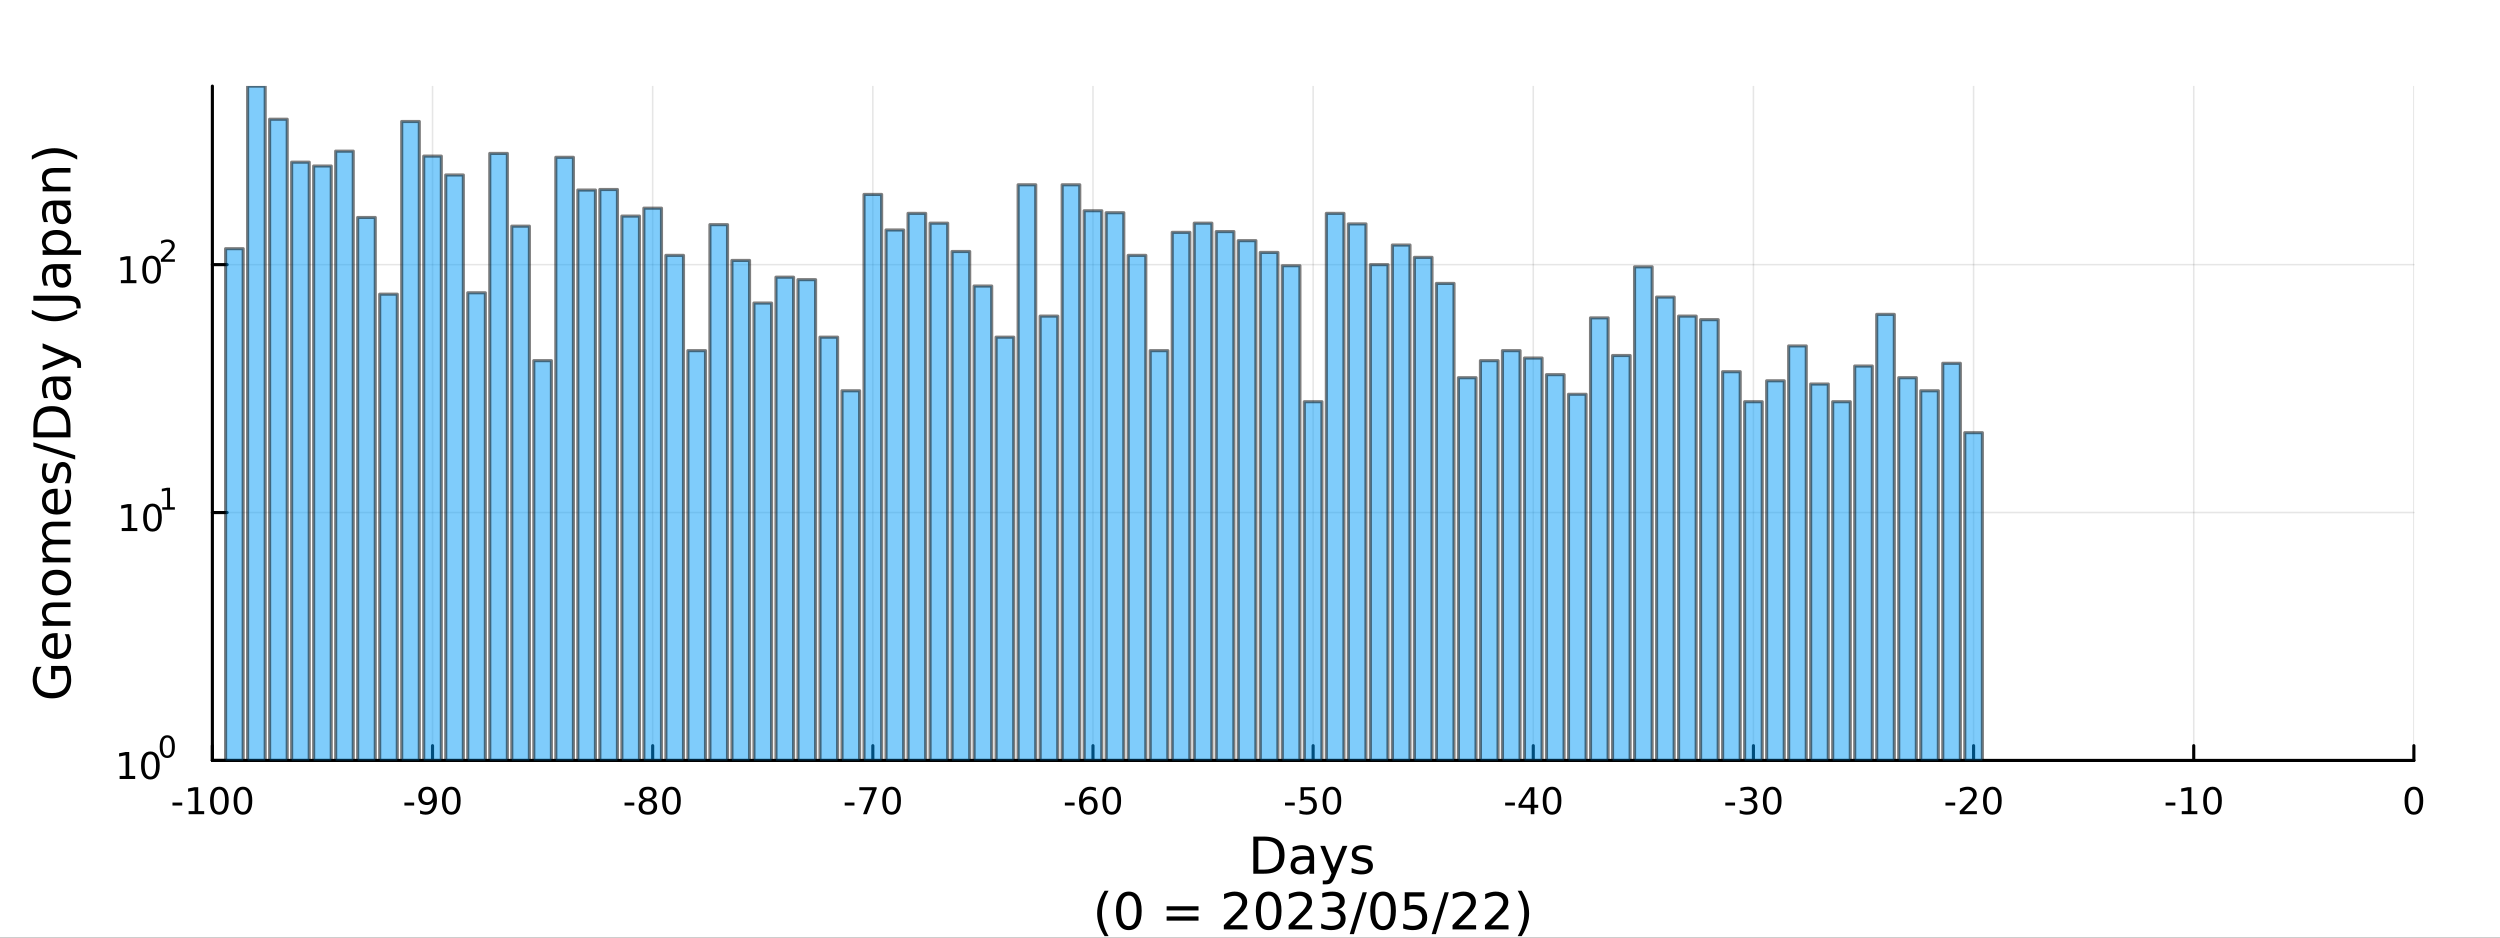 <?xml version="1.0" encoding="utf-8"?>
<svg xmlns="http://www.w3.org/2000/svg" xmlns:xlink="http://www.w3.org/1999/xlink" width="800" height="300" viewBox="0 0 3200 1200">
<rect x="0" y="0" width="3200" height="1200" fill="#333333" stroke="none"/>
<defs>
  <clipPath id="clip500">
    <rect x="0" y="0" width="3200" height="1200"/>
  </clipPath>
</defs>
<path clip-path="url(#clip500)" d="
M0 1200 L3200 1200 L3200 0 L0 0  Z
  " fill="#ffffff" fill-rule="evenodd" fill-opacity="1"/>
<defs>
  <clipPath id="clip501">
    <rect x="640" y="0" width="2241" height="1200"/>
  </clipPath>
</defs>
<path clip-path="url(#clip500)" d="
M271.839 973.368 L3089.76 973.368 L3089.76 110.236 L271.839 110.236  Z
  " fill="#ffffff" fill-rule="evenodd" fill-opacity="1"/>
<defs>
  <clipPath id="clip502">
    <rect x="271" y="110" width="2819" height="864"/>
  </clipPath>
</defs>
<polyline clip-path="url(#clip502)" style="stroke:#000000; stroke-linecap:round; stroke-linejoin:round; stroke-width:2; stroke-opacity:0.1; fill:none" points="
  271.839,973.368 271.839,110.236 
  "/>
<polyline clip-path="url(#clip502)" style="stroke:#000000; stroke-linecap:round; stroke-linejoin:round; stroke-width:2; stroke-opacity:0.1; fill:none" points="
  553.632,973.368 553.632,110.236 
  "/>
<polyline clip-path="url(#clip502)" style="stroke:#000000; stroke-linecap:round; stroke-linejoin:round; stroke-width:2; stroke-opacity:0.1; fill:none" points="
  835.424,973.368 835.424,110.236 
  "/>
<polyline clip-path="url(#clip502)" style="stroke:#000000; stroke-linecap:round; stroke-linejoin:round; stroke-width:2; stroke-opacity:0.1; fill:none" points="
  1117.22,973.368 1117.22,110.236 
  "/>
<polyline clip-path="url(#clip502)" style="stroke:#000000; stroke-linecap:round; stroke-linejoin:round; stroke-width:2; stroke-opacity:0.1; fill:none" points="
  1399.01,973.368 1399.01,110.236 
  "/>
<polyline clip-path="url(#clip502)" style="stroke:#000000; stroke-linecap:round; stroke-linejoin:round; stroke-width:2; stroke-opacity:0.1; fill:none" points="
  1680.8,973.368 1680.8,110.236 
  "/>
<polyline clip-path="url(#clip502)" style="stroke:#000000; stroke-linecap:round; stroke-linejoin:round; stroke-width:2; stroke-opacity:0.1; fill:none" points="
  1962.59,973.368 1962.59,110.236 
  "/>
<polyline clip-path="url(#clip502)" style="stroke:#000000; stroke-linecap:round; stroke-linejoin:round; stroke-width:2; stroke-opacity:0.1; fill:none" points="
  2244.39,973.368 2244.39,110.236 
  "/>
<polyline clip-path="url(#clip502)" style="stroke:#000000; stroke-linecap:round; stroke-linejoin:round; stroke-width:2; stroke-opacity:0.1; fill:none" points="
  2526.18,973.368 2526.18,110.236 
  "/>
<polyline clip-path="url(#clip502)" style="stroke:#000000; stroke-linecap:round; stroke-linejoin:round; stroke-width:2; stroke-opacity:0.1; fill:none" points="
  2807.97,973.368 2807.97,110.236 
  "/>
<polyline clip-path="url(#clip502)" style="stroke:#000000; stroke-linecap:round; stroke-linejoin:round; stroke-width:2; stroke-opacity:0.1; fill:none" points="
  3089.76,973.368 3089.76,110.236 
  "/>
<polyline clip-path="url(#clip500)" style="stroke:#000000; stroke-linecap:round; stroke-linejoin:round; stroke-width:4; stroke-opacity:1; fill:none" points="
  271.839,973.368 3089.76,973.368 
  "/>
<polyline clip-path="url(#clip500)" style="stroke:#000000; stroke-linecap:round; stroke-linejoin:round; stroke-width:4; stroke-opacity:1; fill:none" points="
  271.839,973.368 271.839,954.47 
  "/>
<polyline clip-path="url(#clip500)" style="stroke:#000000; stroke-linecap:round; stroke-linejoin:round; stroke-width:4; stroke-opacity:1; fill:none" points="
  553.632,973.368 553.632,954.47 
  "/>
<polyline clip-path="url(#clip500)" style="stroke:#000000; stroke-linecap:round; stroke-linejoin:round; stroke-width:4; stroke-opacity:1; fill:none" points="
  835.424,973.368 835.424,954.47 
  "/>
<polyline clip-path="url(#clip500)" style="stroke:#000000; stroke-linecap:round; stroke-linejoin:round; stroke-width:4; stroke-opacity:1; fill:none" points="
  1117.22,973.368 1117.22,954.47 
  "/>
<polyline clip-path="url(#clip500)" style="stroke:#000000; stroke-linecap:round; stroke-linejoin:round; stroke-width:4; stroke-opacity:1; fill:none" points="
  1399.01,973.368 1399.01,954.47 
  "/>
<polyline clip-path="url(#clip500)" style="stroke:#000000; stroke-linecap:round; stroke-linejoin:round; stroke-width:4; stroke-opacity:1; fill:none" points="
  1680.8,973.368 1680.8,954.47 
  "/>
<polyline clip-path="url(#clip500)" style="stroke:#000000; stroke-linecap:round; stroke-linejoin:round; stroke-width:4; stroke-opacity:1; fill:none" points="
  1962.59,973.368 1962.59,954.47 
  "/>
<polyline clip-path="url(#clip500)" style="stroke:#000000; stroke-linecap:round; stroke-linejoin:round; stroke-width:4; stroke-opacity:1; fill:none" points="
  2244.39,973.368 2244.39,954.47 
  "/>
<polyline clip-path="url(#clip500)" style="stroke:#000000; stroke-linecap:round; stroke-linejoin:round; stroke-width:4; stroke-opacity:1; fill:none" points="
  2526.18,973.368 2526.18,954.47 
  "/>
<polyline clip-path="url(#clip500)" style="stroke:#000000; stroke-linecap:round; stroke-linejoin:round; stroke-width:4; stroke-opacity:1; fill:none" points="
  2807.97,973.368 2807.97,954.47 
  "/>
<polyline clip-path="url(#clip500)" style="stroke:#000000; stroke-linecap:round; stroke-linejoin:round; stroke-width:4; stroke-opacity:1; fill:none" points="
  3089.76,973.368 3089.76,954.47 
  "/>
<path clip-path="url(#clip500)" d="M220.775 1027.28 L233.251 1027.28 L233.251 1031.08 L220.775 1031.08 L220.775 1027.28 Z" fill="#000000" fill-rule="evenodd" fill-opacity="1" /><path clip-path="url(#clip500)" d="M241.446 1038.23 L249.085 1038.23 L249.085 1011.87 L240.775 1013.53 L240.775 1009.27 L249.038 1007.61 L253.714 1007.61 L253.714 1038.23 L261.353 1038.23 L261.353 1042.17 L241.446 1042.17 L241.446 1038.23 Z" fill="#000000" fill-rule="evenodd" fill-opacity="1" /><path clip-path="url(#clip500)" d="M280.798 1010.69 Q277.186 1010.69 275.358 1014.25 Q273.552 1017.79 273.552 1024.92 Q273.552 1032.03 275.358 1035.59 Q277.186 1039.14 280.798 1039.14 Q284.432 1039.14 286.237 1035.59 Q288.066 1032.03 288.066 1024.92 Q288.066 1017.79 286.237 1014.25 Q284.432 1010.69 280.798 1010.69 M280.798 1006.98 Q286.608 1006.98 289.663 1011.59 Q292.742 1016.17 292.742 1024.92 Q292.742 1033.65 289.663 1038.26 Q286.608 1042.84 280.798 1042.84 Q274.987 1042.84 271.909 1038.26 Q268.853 1033.65 268.853 1024.92 Q268.853 1016.17 271.909 1011.59 Q274.987 1006.98 280.798 1006.98 Z" fill="#000000" fill-rule="evenodd" fill-opacity="1" /><path clip-path="url(#clip500)" d="M310.959 1010.69 Q307.348 1010.69 305.52 1014.25 Q303.714 1017.79 303.714 1024.92 Q303.714 1032.03 305.52 1035.59 Q307.348 1039.14 310.959 1039.14 Q314.594 1039.14 316.399 1035.59 Q318.228 1032.03 318.228 1024.92 Q318.228 1017.79 316.399 1014.25 Q314.594 1010.69 310.959 1010.69 M310.959 1006.98 Q316.77 1006.98 319.825 1011.59 Q322.904 1016.17 322.904 1024.92 Q322.904 1033.65 319.825 1038.26 Q316.77 1042.84 310.959 1042.84 Q305.149 1042.84 302.071 1038.26 Q299.015 1033.65 299.015 1024.92 Q299.015 1016.17 302.071 1011.59 Q305.149 1006.98 310.959 1006.98 Z" fill="#000000" fill-rule="evenodd" fill-opacity="1" /><path clip-path="url(#clip500)" d="M517.648 1027.28 L530.125 1027.28 L530.125 1031.08 L517.648 1031.08 L517.648 1027.28 Z" fill="#000000" fill-rule="evenodd" fill-opacity="1" /><path clip-path="url(#clip500)" d="M537.648 1041.45 L537.648 1037.19 Q539.407 1038.02 541.213 1038.46 Q543.018 1038.9 544.754 1038.9 Q549.384 1038.9 551.815 1035.8 Q554.268 1032.68 554.615 1026.33 Q553.273 1028.33 551.213 1029.39 Q549.153 1030.45 546.653 1030.45 Q541.467 1030.45 538.435 1027.33 Q535.426 1024.18 535.426 1018.74 Q535.426 1013.42 538.574 1010.2 Q541.722 1006.98 546.953 1006.98 Q552.949 1006.98 556.097 1011.59 Q559.268 1016.17 559.268 1024.92 Q559.268 1033.09 555.379 1037.98 Q551.514 1042.84 544.963 1042.84 Q543.203 1042.84 541.398 1042.49 Q539.592 1042.14 537.648 1041.45 M546.953 1026.8 Q550.102 1026.8 551.93 1024.64 Q553.782 1022.49 553.782 1018.74 Q553.782 1015.02 551.93 1012.86 Q550.102 1010.69 546.953 1010.69 Q543.805 1010.69 541.953 1012.86 Q540.125 1015.02 540.125 1018.74 Q540.125 1022.49 541.953 1024.64 Q543.805 1026.8 546.953 1026.8 Z" fill="#000000" fill-rule="evenodd" fill-opacity="1" /><path clip-path="url(#clip500)" d="M577.671 1010.69 Q574.06 1010.69 572.231 1014.25 Q570.426 1017.79 570.426 1024.92 Q570.426 1032.03 572.231 1035.59 Q574.06 1039.14 577.671 1039.14 Q581.305 1039.14 583.111 1035.59 Q584.939 1032.03 584.939 1024.92 Q584.939 1017.79 583.111 1014.25 Q581.305 1010.69 577.671 1010.69 M577.671 1006.98 Q583.481 1006.98 586.537 1011.59 Q589.615 1016.17 589.615 1024.92 Q589.615 1033.65 586.537 1038.26 Q583.481 1042.84 577.671 1042.84 Q571.861 1042.84 568.782 1038.26 Q565.727 1033.65 565.727 1024.92 Q565.727 1016.17 568.782 1011.59 Q571.861 1006.98 577.671 1006.98 Z" fill="#000000" fill-rule="evenodd" fill-opacity="1" /><path clip-path="url(#clip500)" d="M799.441 1027.28 L811.917 1027.28 L811.917 1031.08 L799.441 1031.08 L799.441 1027.28 Z" fill="#000000" fill-rule="evenodd" fill-opacity="1" /><path clip-path="url(#clip500)" d="M829.301 1025.76 Q825.968 1025.76 824.047 1027.54 Q822.149 1029.32 822.149 1032.45 Q822.149 1035.57 824.047 1037.35 Q825.968 1039.14 829.301 1039.14 Q832.635 1039.14 834.556 1037.35 Q836.477 1035.55 836.477 1032.45 Q836.477 1029.32 834.556 1027.54 Q832.658 1025.76 829.301 1025.76 M824.626 1023.77 Q821.616 1023.02 819.927 1020.96 Q818.26 1018.9 818.26 1015.94 Q818.26 1011.8 821.2 1009.39 Q824.163 1006.98 829.301 1006.98 Q834.463 1006.98 837.403 1009.39 Q840.343 1011.8 840.343 1015.94 Q840.343 1018.9 838.653 1020.96 Q836.987 1023.02 834.001 1023.77 Q837.38 1024.55 839.255 1026.84 Q841.153 1029.14 841.153 1032.45 Q841.153 1037.47 838.075 1040.15 Q835.019 1042.84 829.301 1042.84 Q823.584 1042.84 820.505 1040.15 Q817.45 1037.47 817.45 1032.45 Q817.45 1029.14 819.348 1026.84 Q821.246 1024.55 824.626 1023.77 M822.913 1016.38 Q822.913 1019.07 824.579 1020.57 Q826.269 1022.08 829.301 1022.08 Q832.311 1022.08 834.001 1020.57 Q835.713 1019.07 835.713 1016.38 Q835.713 1013.7 834.001 1012.19 Q832.311 1010.69 829.301 1010.69 Q826.269 1010.69 824.579 1012.19 Q822.913 1013.7 822.913 1016.38 Z" fill="#000000" fill-rule="evenodd" fill-opacity="1" /><path clip-path="url(#clip500)" d="M859.463 1010.69 Q855.852 1010.69 854.024 1014.25 Q852.218 1017.79 852.218 1024.92 Q852.218 1032.03 854.024 1035.59 Q855.852 1039.14 859.463 1039.14 Q863.098 1039.14 864.903 1035.59 Q866.732 1032.03 866.732 1024.92 Q866.732 1017.79 864.903 1014.25 Q863.098 1010.69 859.463 1010.69 M859.463 1006.98 Q865.274 1006.98 868.329 1011.59 Q871.408 1016.17 871.408 1024.92 Q871.408 1033.65 868.329 1038.26 Q865.274 1042.84 859.463 1042.84 Q853.653 1042.84 850.575 1038.26 Q847.519 1033.65 847.519 1024.92 Q847.519 1016.17 850.575 1011.59 Q853.653 1006.98 859.463 1006.98 Z" fill="#000000" fill-rule="evenodd" fill-opacity="1" /><path clip-path="url(#clip500)" d="M1081.23 1027.28 L1093.71 1027.28 L1093.71 1031.08 L1081.23 1031.08 L1081.23 1027.28 Z" fill="#000000" fill-rule="evenodd" fill-opacity="1" /><path clip-path="url(#clip500)" d="M1099.91 1007.61 L1122.14 1007.61 L1122.14 1009.6 L1109.59 1042.17 L1104.71 1042.17 L1116.51 1011.54 L1099.91 1011.54 L1099.91 1007.61 Z" fill="#000000" fill-rule="evenodd" fill-opacity="1" /><path clip-path="url(#clip500)" d="M1141.26 1010.69 Q1137.64 1010.69 1135.82 1014.25 Q1134.01 1017.79 1134.01 1024.92 Q1134.01 1032.03 1135.82 1035.59 Q1137.64 1039.14 1141.26 1039.14 Q1144.89 1039.14 1146.7 1035.59 Q1148.52 1032.03 1148.52 1024.92 Q1148.52 1017.79 1146.7 1014.25 Q1144.89 1010.69 1141.26 1010.69 M1141.26 1006.98 Q1147.07 1006.98 1150.12 1011.59 Q1153.2 1016.17 1153.2 1024.92 Q1153.2 1033.65 1150.12 1038.26 Q1147.07 1042.84 1141.26 1042.84 Q1135.45 1042.84 1132.37 1038.26 Q1129.31 1033.65 1129.31 1024.92 Q1129.31 1016.17 1132.37 1011.59 Q1135.45 1006.98 1141.26 1006.98 Z" fill="#000000" fill-rule="evenodd" fill-opacity="1" /><path clip-path="url(#clip500)" d="M1363.03 1027.28 L1375.5 1027.28 L1375.5 1031.08 L1363.03 1031.08 L1363.03 1027.28 Z" fill="#000000" fill-rule="evenodd" fill-opacity="1" /><path clip-path="url(#clip500)" d="M1393.47 1023.02 Q1390.32 1023.02 1388.47 1025.18 Q1386.64 1027.33 1386.64 1031.08 Q1386.64 1034.81 1388.47 1036.98 Q1390.32 1039.14 1393.47 1039.14 Q1396.61 1039.14 1398.44 1036.98 Q1400.29 1034.81 1400.29 1031.08 Q1400.29 1027.33 1398.44 1025.18 Q1396.61 1023.02 1393.47 1023.02 M1402.75 1008.37 L1402.75 1012.63 Q1400.99 1011.8 1399.18 1011.36 Q1397.4 1010.92 1395.64 1010.92 Q1391.01 1010.92 1388.56 1014.04 Q1386.13 1017.17 1385.78 1023.49 Q1387.15 1021.47 1389.21 1020.41 Q1391.27 1019.32 1393.74 1019.32 Q1398.95 1019.32 1401.96 1022.49 Q1404.99 1025.64 1404.99 1031.08 Q1404.99 1036.4 1401.84 1039.62 Q1398.7 1042.84 1393.47 1042.84 Q1387.47 1042.84 1384.3 1038.26 Q1381.13 1033.65 1381.13 1024.92 Q1381.13 1016.73 1385.02 1011.87 Q1388.9 1006.98 1395.46 1006.98 Q1397.22 1006.98 1399 1007.33 Q1400.8 1007.68 1402.75 1008.37 Z" fill="#000000" fill-rule="evenodd" fill-opacity="1" /><path clip-path="url(#clip500)" d="M1423.05 1010.69 Q1419.44 1010.69 1417.61 1014.25 Q1415.8 1017.79 1415.8 1024.92 Q1415.8 1032.03 1417.61 1035.59 Q1419.44 1039.14 1423.05 1039.14 Q1426.68 1039.14 1428.49 1035.59 Q1430.32 1032.03 1430.32 1024.92 Q1430.32 1017.79 1428.49 1014.25 Q1426.68 1010.69 1423.05 1010.69 M1423.05 1006.98 Q1428.86 1006.98 1431.91 1011.59 Q1434.99 1016.17 1434.99 1024.92 Q1434.99 1033.65 1431.91 1038.26 Q1428.86 1042.84 1423.05 1042.84 Q1417.24 1042.84 1414.16 1038.26 Q1411.1 1033.65 1411.1 1024.92 Q1411.1 1016.17 1414.16 1011.59 Q1417.24 1006.98 1423.05 1006.98 Z" fill="#000000" fill-rule="evenodd" fill-opacity="1" /><path clip-path="url(#clip500)" d="M1644.82 1027.28 L1657.29 1027.28 L1657.29 1031.08 L1644.82 1031.08 L1644.82 1027.28 Z" fill="#000000" fill-rule="evenodd" fill-opacity="1" /><path clip-path="url(#clip500)" d="M1664.73 1007.61 L1683.08 1007.61 L1683.08 1011.54 L1669.01 1011.54 L1669.01 1020.02 Q1670.03 1019.67 1671.04 1019.51 Q1672.06 1019.32 1673.08 1019.32 Q1678.87 1019.32 1682.25 1022.49 Q1685.63 1025.66 1685.63 1031.08 Q1685.63 1036.66 1682.16 1039.76 Q1678.68 1042.84 1672.36 1042.84 Q1670.19 1042.84 1667.92 1042.47 Q1665.67 1042.1 1663.27 1041.36 L1663.27 1036.66 Q1665.35 1037.79 1667.57 1038.35 Q1669.79 1038.9 1672.27 1038.9 Q1676.28 1038.9 1678.61 1036.8 Q1680.95 1034.69 1680.95 1031.08 Q1680.95 1027.47 1678.61 1025.36 Q1676.28 1023.26 1672.27 1023.26 Q1670.4 1023.26 1668.52 1023.67 Q1666.67 1024.09 1664.73 1024.97 L1664.73 1007.61 Z" fill="#000000" fill-rule="evenodd" fill-opacity="1" /><path clip-path="url(#clip500)" d="M1704.84 1010.69 Q1701.23 1010.69 1699.4 1014.25 Q1697.6 1017.79 1697.6 1024.92 Q1697.6 1032.03 1699.4 1035.59 Q1701.23 1039.14 1704.84 1039.14 Q1708.47 1039.14 1710.28 1035.59 Q1712.11 1032.03 1712.11 1024.92 Q1712.11 1017.79 1710.28 1014.25 Q1708.47 1010.69 1704.84 1010.69 M1704.84 1006.98 Q1710.65 1006.98 1713.71 1011.59 Q1716.79 1016.17 1716.79 1024.92 Q1716.79 1033.65 1713.71 1038.26 Q1710.65 1042.84 1704.84 1042.84 Q1699.03 1042.84 1695.95 1038.26 Q1692.9 1033.65 1692.9 1024.92 Q1692.9 1016.17 1695.95 1011.59 Q1699.03 1006.98 1704.84 1006.98 Z" fill="#000000" fill-rule="evenodd" fill-opacity="1" /><path clip-path="url(#clip500)" d="M1926.61 1027.28 L1939.09 1027.28 L1939.09 1031.08 L1926.61 1031.08 L1926.61 1027.28 Z" fill="#000000" fill-rule="evenodd" fill-opacity="1" /><path clip-path="url(#clip500)" d="M1959.32 1011.68 L1947.51 1030.13 L1959.32 1030.13 L1959.32 1011.68 M1958.09 1007.61 L1963.97 1007.61 L1963.97 1030.13 L1968.9 1030.13 L1968.9 1034.02 L1963.97 1034.02 L1963.97 1042.17 L1959.32 1042.17 L1959.32 1034.02 L1943.72 1034.02 L1943.72 1029.51 L1958.09 1007.61 Z" fill="#000000" fill-rule="evenodd" fill-opacity="1" /><path clip-path="url(#clip500)" d="M1986.63 1010.69 Q1983.02 1010.69 1981.19 1014.25 Q1979.39 1017.79 1979.39 1024.92 Q1979.39 1032.03 1981.19 1035.59 Q1983.02 1039.14 1986.63 1039.14 Q1990.27 1039.14 1992.07 1035.59 Q1993.9 1032.03 1993.9 1024.92 Q1993.9 1017.79 1992.07 1014.25 Q1990.27 1010.69 1986.63 1010.69 M1986.63 1006.98 Q1992.44 1006.98 1995.5 1011.59 Q1998.58 1016.17 1998.58 1024.92 Q1998.58 1033.65 1995.5 1038.26 Q1992.44 1042.84 1986.63 1042.84 Q1980.82 1042.84 1977.74 1038.26 Q1974.69 1033.65 1974.69 1024.92 Q1974.69 1016.17 1977.74 1011.59 Q1980.82 1006.98 1986.63 1006.98 Z" fill="#000000" fill-rule="evenodd" fill-opacity="1" /><path clip-path="url(#clip500)" d="M2208.4 1027.28 L2220.88 1027.28 L2220.88 1031.08 L2208.4 1031.08 L2208.4 1027.28 Z" fill="#000000" fill-rule="evenodd" fill-opacity="1" /><path clip-path="url(#clip500)" d="M2242.43 1023.53 Q2245.79 1024.25 2247.66 1026.52 Q2249.56 1028.79 2249.56 1032.12 Q2249.56 1037.24 2246.04 1040.04 Q2242.52 1042.84 2236.04 1042.84 Q2233.87 1042.84 2231.55 1042.4 Q2229.26 1041.98 2226.81 1041.13 L2226.81 1036.61 Q2228.75 1037.75 2231.06 1038.33 Q2233.38 1038.9 2235.9 1038.9 Q2240.3 1038.9 2242.59 1037.17 Q2244.91 1035.43 2244.91 1032.12 Q2244.91 1029.07 2242.75 1027.35 Q2240.62 1025.62 2236.81 1025.62 L2232.78 1025.62 L2232.78 1021.77 L2236.99 1021.77 Q2240.44 1021.77 2242.27 1020.41 Q2244.1 1019.02 2244.1 1016.43 Q2244.1 1013.77 2242.2 1012.35 Q2240.32 1010.92 2236.81 1010.92 Q2234.88 1010.92 2232.69 1011.33 Q2230.49 1011.75 2227.85 1012.63 L2227.85 1008.46 Q2230.51 1007.72 2232.82 1007.35 Q2235.16 1006.98 2237.22 1006.98 Q2242.55 1006.98 2245.65 1009.41 Q2248.75 1011.82 2248.75 1015.94 Q2248.75 1018.81 2247.11 1020.8 Q2245.46 1022.77 2242.43 1023.53 Z" fill="#000000" fill-rule="evenodd" fill-opacity="1" /><path clip-path="url(#clip500)" d="M2268.43 1010.69 Q2264.81 1010.69 2262.99 1014.25 Q2261.18 1017.79 2261.18 1024.92 Q2261.18 1032.03 2262.99 1035.59 Q2264.81 1039.14 2268.43 1039.14 Q2272.06 1039.14 2273.87 1035.59 Q2275.69 1032.03 2275.69 1024.92 Q2275.69 1017.79 2273.87 1014.25 Q2272.06 1010.69 2268.43 1010.69 M2268.43 1006.98 Q2274.24 1006.98 2277.29 1011.59 Q2280.37 1016.17 2280.37 1024.92 Q2280.37 1033.65 2277.29 1038.26 Q2274.24 1042.84 2268.43 1042.84 Q2262.62 1042.84 2259.54 1038.26 Q2256.48 1033.65 2256.48 1024.92 Q2256.48 1016.17 2259.54 1011.59 Q2262.62 1006.98 2268.43 1006.98 Z" fill="#000000" fill-rule="evenodd" fill-opacity="1" /><path clip-path="url(#clip500)" d="M2490.2 1027.28 L2502.67 1027.28 L2502.67 1031.08 L2490.2 1031.08 L2490.2 1027.28 Z" fill="#000000" fill-rule="evenodd" fill-opacity="1" /><path clip-path="url(#clip500)" d="M2514.08 1038.23 L2530.4 1038.23 L2530.4 1042.17 L2508.46 1042.17 L2508.46 1038.23 Q2511.12 1035.48 2515.7 1030.85 Q2520.31 1026.2 2521.49 1024.85 Q2523.74 1022.33 2524.62 1020.59 Q2525.52 1018.83 2525.52 1017.14 Q2525.52 1014.39 2523.57 1012.65 Q2521.65 1010.92 2518.55 1010.92 Q2516.35 1010.92 2513.9 1011.68 Q2511.47 1012.45 2508.69 1014 L2508.69 1009.27 Q2511.51 1008.14 2513.97 1007.56 Q2516.42 1006.98 2518.46 1006.98 Q2523.83 1006.98 2527.02 1009.67 Q2530.22 1012.35 2530.22 1016.84 Q2530.22 1018.97 2529.41 1020.89 Q2528.62 1022.79 2526.51 1025.39 Q2525.94 1026.06 2522.83 1029.27 Q2519.73 1032.47 2514.08 1038.23 Z" fill="#000000" fill-rule="evenodd" fill-opacity="1" /><path clip-path="url(#clip500)" d="M2550.22 1010.69 Q2546.61 1010.69 2544.78 1014.25 Q2542.97 1017.79 2542.97 1024.92 Q2542.97 1032.03 2544.78 1035.59 Q2546.61 1039.14 2550.22 1039.14 Q2553.85 1039.14 2555.66 1035.59 Q2557.49 1032.03 2557.49 1024.92 Q2557.49 1017.79 2555.66 1014.25 Q2553.85 1010.69 2550.22 1010.69 M2550.22 1006.98 Q2556.03 1006.98 2559.08 1011.59 Q2562.16 1016.17 2562.16 1024.92 Q2562.16 1033.65 2559.08 1038.26 Q2556.03 1042.84 2550.22 1042.84 Q2544.41 1042.84 2541.33 1038.26 Q2538.27 1033.65 2538.27 1024.92 Q2538.27 1016.17 2541.33 1011.59 Q2544.41 1006.98 2550.22 1006.98 Z" fill="#000000" fill-rule="evenodd" fill-opacity="1" /><path clip-path="url(#clip500)" d="M2771.99 1027.28 L2784.46 1027.28 L2784.46 1031.08 L2771.99 1031.08 L2771.99 1027.28 Z" fill="#000000" fill-rule="evenodd" fill-opacity="1" /><path clip-path="url(#clip500)" d="M2792.66 1038.23 L2800.3 1038.23 L2800.3 1011.87 L2791.99 1013.53 L2791.99 1009.27 L2800.25 1007.61 L2804.93 1007.61 L2804.93 1038.23 L2812.57 1038.23 L2812.57 1042.17 L2792.66 1042.17 L2792.66 1038.23 Z" fill="#000000" fill-rule="evenodd" fill-opacity="1" /><path clip-path="url(#clip500)" d="M2832.01 1010.69 Q2828.4 1010.69 2826.57 1014.25 Q2824.77 1017.79 2824.77 1024.92 Q2824.77 1032.03 2826.57 1035.59 Q2828.4 1039.14 2832.01 1039.14 Q2835.64 1039.14 2837.45 1035.59 Q2839.28 1032.03 2839.28 1024.92 Q2839.28 1017.79 2837.45 1014.25 Q2835.64 1010.69 2832.01 1010.69 M2832.01 1006.98 Q2837.82 1006.98 2840.88 1011.59 Q2843.95 1016.17 2843.95 1024.92 Q2843.95 1033.65 2840.88 1038.26 Q2837.82 1042.84 2832.01 1042.84 Q2826.2 1042.84 2823.12 1038.26 Q2820.07 1033.65 2820.07 1024.92 Q2820.07 1016.17 2823.12 1011.59 Q2826.2 1006.98 2832.01 1006.98 Z" fill="#000000" fill-rule="evenodd" fill-opacity="1" /><path clip-path="url(#clip500)" d="M3089.76 1010.69 Q3086.15 1010.69 3084.32 1014.25 Q3082.52 1017.79 3082.52 1024.92 Q3082.52 1032.03 3084.32 1035.59 Q3086.15 1039.14 3089.76 1039.14 Q3093.4 1039.14 3095.2 1035.59 Q3097.03 1032.03 3097.03 1024.92 Q3097.03 1017.79 3095.2 1014.25 Q3093.4 1010.69 3089.76 1010.69 M3089.76 1006.98 Q3095.57 1006.98 3098.63 1011.59 Q3101.71 1016.17 3101.71 1024.92 Q3101.71 1033.65 3098.63 1038.26 Q3095.57 1042.84 3089.76 1042.84 Q3083.95 1042.84 3080.87 1038.26 Q3077.82 1033.65 3077.82 1024.92 Q3077.82 1016.17 3080.87 1011.59 Q3083.95 1006.98 3089.76 1006.98 Z" fill="#000000" fill-rule="evenodd" fill-opacity="1" /><path clip-path="url(#clip500)" d="M1610.68 1076.12 L1610.68 1113.07 L1618.45 1113.07 Q1628.28 1113.07 1632.84 1108.61 Q1637.42 1104.16 1637.42 1094.54 Q1637.42 1085 1632.84 1080.57 Q1628.28 1076.12 1618.45 1076.12 L1610.68 1076.12 M1604.25 1070.83 L1617.46 1070.83 Q1631.28 1070.83 1637.74 1076.59 Q1644.2 1082.32 1644.2 1094.54 Q1644.2 1106.83 1637.71 1112.59 Q1631.21 1118.35 1617.46 1118.35 L1604.25 1118.35 L1604.25 1070.83 Z" fill="#000000" fill-rule="evenodd" fill-opacity="1" /><path clip-path="url(#clip500)" d="M1670.39 1100.43 Q1663.3 1100.43 1660.56 1102.06 Q1657.82 1103.68 1657.82 1107.59 Q1657.82 1110.71 1659.86 1112.56 Q1661.93 1114.37 1665.46 1114.37 Q1670.33 1114.37 1673.26 1110.94 Q1676.22 1107.47 1676.22 1101.74 L1676.22 1100.43 L1670.39 1100.43 M1682.07 1098.01 L1682.07 1118.35 L1676.22 1118.35 L1676.22 1112.94 Q1674.21 1116.19 1671.22 1117.75 Q1668.23 1119.27 1663.9 1119.27 Q1658.43 1119.27 1655.18 1116.22 Q1651.96 1113.13 1651.96 1107.98 Q1651.96 1101.96 1655.98 1098.9 Q1660.02 1095.85 1668.01 1095.85 L1676.22 1095.85 L1676.22 1095.28 Q1676.22 1091.23 1673.54 1089.04 Q1670.9 1086.81 1666.1 1086.81 Q1663.04 1086.81 1660.14 1087.54 Q1657.25 1088.27 1654.57 1089.74 L1654.57 1084.33 Q1657.79 1083.09 1660.81 1082.48 Q1663.84 1081.84 1666.7 1081.84 Q1674.44 1081.84 1678.26 1085.85 Q1682.07 1089.87 1682.07 1098.01 Z" fill="#000000" fill-rule="evenodd" fill-opacity="1" /><path clip-path="url(#clip500)" d="M1708.97 1121.66 Q1706.49 1128.03 1704.13 1129.97 Q1701.78 1131.91 1697.83 1131.91 L1693.15 1131.91 L1693.15 1127.01 L1696.59 1127.01 Q1699.01 1127.01 1700.34 1125.86 Q1701.68 1124.72 1703.3 1120.45 L1704.35 1117.78 L1689.94 1082.7 L1696.14 1082.7 L1707.28 1110.59 L1718.42 1082.7 L1724.63 1082.7 L1708.97 1121.66 Z" fill="#000000" fill-rule="evenodd" fill-opacity="1" /><path clip-path="url(#clip500)" d="M1755.44 1083.75 L1755.44 1089.29 Q1752.96 1088.02 1750.28 1087.38 Q1747.61 1086.75 1744.75 1086.75 Q1740.38 1086.75 1738.19 1088.08 Q1736.02 1089.42 1736.02 1092.09 Q1736.02 1094.13 1737.58 1095.31 Q1739.14 1096.45 1743.85 1097.5 L1745.86 1097.95 Q1752.1 1099.29 1754.71 1101.74 Q1757.35 1104.16 1757.35 1108.52 Q1757.35 1113.48 1753.4 1116.38 Q1749.49 1119.27 1742.61 1119.27 Q1739.75 1119.27 1736.63 1118.7 Q1733.54 1118.16 1730.1 1117.05 L1730.1 1111 Q1733.35 1112.69 1736.5 1113.55 Q1739.65 1114.37 1742.74 1114.37 Q1746.88 1114.37 1749.11 1112.97 Q1751.33 1111.54 1751.33 1108.96 Q1751.33 1106.58 1749.71 1105.3 Q1748.12 1104.03 1742.68 1102.85 L1740.64 1102.37 Q1735.2 1101.23 1732.78 1098.87 Q1730.36 1096.49 1730.36 1092.35 Q1730.36 1087.32 1733.92 1084.58 Q1737.49 1081.84 1744.04 1081.84 Q1747.29 1081.84 1750.16 1082.32 Q1753.02 1082.8 1755.44 1083.75 Z" fill="#000000" fill-rule="evenodd" fill-opacity="1" /><path clip-path="url(#clip500)" d="M1418.96 1140.17 Q1414.7 1147.49 1412.63 1154.65 Q1410.56 1161.81 1410.56 1169.17 Q1410.56 1176.52 1412.63 1183.74 Q1414.73 1190.94 1418.96 1198.23 L1413.87 1198.23 Q1409.1 1190.75 1406.71 1183.52 Q1404.35 1176.3 1404.35 1169.17 Q1404.35 1162.07 1406.71 1154.87 Q1409.07 1147.68 1413.87 1140.17 L1418.96 1140.17 Z" fill="#000000" fill-rule="evenodd" fill-opacity="1" /><path clip-path="url(#clip500)" d="M1444.9 1146.34 Q1439.94 1146.34 1437.42 1151.25 Q1434.94 1156.12 1434.94 1165.92 Q1434.94 1175.69 1437.42 1180.59 Q1439.94 1185.46 1444.9 1185.46 Q1449.9 1185.46 1452.38 1180.59 Q1454.9 1175.69 1454.9 1165.92 Q1454.9 1156.12 1452.38 1151.25 Q1449.9 1146.34 1444.9 1146.34 M1444.9 1141.25 Q1452.89 1141.25 1457.09 1147.59 Q1461.33 1153.89 1461.33 1165.92 Q1461.33 1177.92 1457.09 1184.25 Q1452.89 1190.55 1444.9 1190.55 Q1436.92 1190.55 1432.68 1184.25 Q1428.48 1177.92 1428.48 1165.92 Q1428.48 1153.89 1432.68 1147.59 Q1436.92 1141.25 1444.9 1141.25 Z" fill="#000000" fill-rule="evenodd" fill-opacity="1" /><path clip-path="url(#clip500)" d="M1493.28 1160.03 L1534.09 1160.03 L1534.09 1165.38 L1493.28 1165.38 L1493.28 1160.03 M1493.28 1173.02 L1534.09 1173.02 L1534.09 1178.43 L1493.28 1178.43 L1493.28 1173.02 Z" fill="#000000" fill-rule="evenodd" fill-opacity="1" /><path clip-path="url(#clip500)" d="M1574.22 1184.22 L1596.66 1184.22 L1596.66 1189.63 L1566.49 1189.63 L1566.49 1184.22 Q1570.15 1180.43 1576.45 1174.07 Q1582.79 1167.67 1584.41 1165.82 Q1587.5 1162.35 1588.71 1159.97 Q1589.95 1157.55 1589.95 1155.23 Q1589.95 1151.44 1587.27 1149.05 Q1584.63 1146.66 1580.37 1146.66 Q1577.34 1146.66 1573.97 1147.71 Q1570.63 1148.76 1566.81 1150.9 L1566.81 1144.4 Q1570.69 1142.84 1574.06 1142.05 Q1577.44 1141.25 1580.24 1141.25 Q1587.62 1141.25 1592.02 1144.94 Q1596.41 1148.64 1596.41 1154.81 Q1596.41 1157.74 1595.29 1160.38 Q1594.21 1162.99 1591.32 1166.56 Q1590.52 1167.48 1586.25 1171.9 Q1581.99 1176.3 1574.22 1184.22 Z" fill="#000000" fill-rule="evenodd" fill-opacity="1" /><path clip-path="url(#clip500)" d="M1623.91 1146.34 Q1618.94 1146.34 1616.43 1151.25 Q1613.95 1156.12 1613.95 1165.92 Q1613.95 1175.69 1616.43 1180.59 Q1618.94 1185.46 1623.91 1185.46 Q1628.91 1185.46 1631.39 1180.59 Q1633.9 1175.69 1633.9 1165.92 Q1633.9 1156.12 1631.39 1151.25 Q1628.91 1146.34 1623.91 1146.34 M1623.91 1141.25 Q1631.9 1141.25 1636.1 1147.59 Q1640.33 1153.89 1640.33 1165.92 Q1640.33 1177.92 1636.1 1184.25 Q1631.9 1190.55 1623.91 1190.55 Q1615.92 1190.55 1611.69 1184.25 Q1607.48 1177.92 1607.48 1165.92 Q1607.48 1153.89 1611.69 1147.59 Q1615.92 1141.25 1623.91 1141.25 Z" fill="#000000" fill-rule="evenodd" fill-opacity="1" /><path clip-path="url(#clip500)" d="M1657.17 1184.22 L1679.61 1184.22 L1679.61 1189.63 L1649.43 1189.63 L1649.43 1184.22 Q1653.09 1180.43 1659.4 1174.07 Q1665.73 1167.67 1667.35 1165.82 Q1670.44 1162.35 1671.65 1159.97 Q1672.89 1157.55 1672.89 1155.23 Q1672.89 1151.44 1670.22 1149.05 Q1667.58 1146.66 1663.31 1146.66 Q1660.29 1146.66 1656.91 1147.71 Q1653.57 1148.76 1649.75 1150.9 L1649.75 1144.4 Q1653.64 1142.84 1657.01 1142.05 Q1660.38 1141.25 1663.18 1141.25 Q1670.57 1141.25 1674.96 1144.94 Q1679.35 1148.64 1679.35 1154.81 Q1679.35 1157.74 1678.24 1160.38 Q1677.16 1162.99 1674.26 1166.56 Q1673.47 1167.48 1669.2 1171.9 Q1664.93 1176.3 1657.17 1184.22 Z" fill="#000000" fill-rule="evenodd" fill-opacity="1" /><path clip-path="url(#clip500)" d="M1712.58 1164.01 Q1717.2 1165 1719.78 1168.12 Q1722.39 1171.23 1722.39 1175.82 Q1722.39 1182.85 1717.55 1186.7 Q1712.71 1190.55 1703.8 1190.55 Q1700.81 1190.55 1697.62 1189.95 Q1694.47 1189.38 1691.1 1188.2 L1691.1 1181.99 Q1693.77 1183.55 1696.95 1184.35 Q1700.14 1185.14 1703.61 1185.14 Q1709.65 1185.14 1712.81 1182.76 Q1715.99 1180.37 1715.99 1175.82 Q1715.99 1171.62 1713.03 1169.26 Q1710.1 1166.87 1704.85 1166.87 L1699.31 1166.87 L1699.31 1161.59 L1705.1 1161.59 Q1709.85 1161.59 1712.36 1159.71 Q1714.87 1157.8 1714.87 1154.24 Q1714.87 1150.58 1712.26 1148.64 Q1709.69 1146.66 1704.85 1146.66 Q1702.21 1146.66 1699.18 1147.24 Q1696.16 1147.81 1692.53 1149.02 L1692.53 1143.29 Q1696.19 1142.27 1699.37 1141.76 Q1702.59 1141.25 1705.42 1141.25 Q1712.74 1141.25 1717.01 1144.59 Q1721.27 1147.9 1721.27 1153.57 Q1721.27 1157.52 1719.01 1160.25 Q1716.75 1162.96 1712.58 1164.01 Z" fill="#000000" fill-rule="evenodd" fill-opacity="1" /><path clip-path="url(#clip500)" d="M1744.16 1142.11 L1749.57 1142.11 L1733.02 1195.68 L1727.61 1195.68 L1744.16 1142.11 Z" fill="#000000" fill-rule="evenodd" fill-opacity="1" /><path clip-path="url(#clip500)" d="M1770.29 1146.34 Q1765.32 1146.34 1762.81 1151.25 Q1760.33 1156.12 1760.33 1165.92 Q1760.33 1175.69 1762.81 1180.59 Q1765.32 1185.46 1770.29 1185.46 Q1775.28 1185.46 1777.77 1180.59 Q1780.28 1175.69 1780.28 1165.92 Q1780.28 1156.12 1777.77 1151.25 Q1775.28 1146.34 1770.29 1146.34 M1770.29 1141.25 Q1778.28 1141.25 1782.48 1147.59 Q1786.71 1153.89 1786.71 1165.92 Q1786.71 1177.92 1782.48 1184.25 Q1778.28 1190.55 1770.29 1190.55 Q1762.3 1190.55 1758.07 1184.25 Q1753.86 1177.92 1753.86 1165.92 Q1753.86 1153.89 1758.07 1147.59 Q1762.3 1141.25 1770.29 1141.25 Z" fill="#000000" fill-rule="evenodd" fill-opacity="1" /><path clip-path="url(#clip500)" d="M1798.07 1142.11 L1823.31 1142.11 L1823.31 1147.52 L1803.96 1147.52 L1803.96 1159.17 Q1805.36 1158.69 1806.76 1158.47 Q1808.16 1158.22 1809.56 1158.22 Q1817.52 1158.22 1822.17 1162.58 Q1826.81 1166.94 1826.81 1174.39 Q1826.81 1182.06 1822.04 1186.32 Q1817.27 1190.55 1808.58 1190.55 Q1805.59 1190.55 1802.47 1190.05 Q1799.38 1189.54 1796.07 1188.52 L1796.07 1182.06 Q1798.93 1183.62 1801.99 1184.38 Q1805.04 1185.14 1808.45 1185.14 Q1813.96 1185.14 1817.17 1182.25 Q1820.39 1179.35 1820.39 1174.39 Q1820.39 1169.42 1817.17 1166.52 Q1813.96 1163.63 1808.45 1163.63 Q1805.87 1163.63 1803.29 1164.2 Q1800.75 1164.77 1798.07 1165.98 L1798.07 1142.11 Z" fill="#000000" fill-rule="evenodd" fill-opacity="1" /><path clip-path="url(#clip500)" d="M1849.06 1142.11 L1854.47 1142.11 L1837.92 1195.68 L1832.51 1195.68 L1849.06 1142.11 Z" fill="#000000" fill-rule="evenodd" fill-opacity="1" /><path clip-path="url(#clip500)" d="M1866.98 1184.22 L1889.42 1184.22 L1889.42 1189.63 L1859.25 1189.63 L1859.25 1184.22 Q1862.91 1180.43 1869.21 1174.07 Q1875.54 1167.67 1877.17 1165.82 Q1880.26 1162.35 1881.46 1159.97 Q1882.71 1157.55 1882.71 1155.23 Q1882.71 1151.44 1880.03 1149.05 Q1877.39 1146.66 1873.13 1146.66 Q1870.1 1146.66 1866.73 1147.71 Q1863.39 1148.76 1859.57 1150.9 L1859.57 1144.4 Q1863.45 1142.84 1866.82 1142.05 Q1870.2 1141.25 1873 1141.25 Q1880.38 1141.25 1884.77 1144.94 Q1889.17 1148.64 1889.17 1154.81 Q1889.17 1157.74 1888.05 1160.38 Q1886.97 1162.99 1884.07 1166.56 Q1883.28 1167.48 1879.01 1171.9 Q1874.75 1176.3 1866.98 1184.22 Z" fill="#000000" fill-rule="evenodd" fill-opacity="1" /><path clip-path="url(#clip500)" d="M1908.46 1184.22 L1930.89 1184.22 L1930.89 1189.63 L1900.72 1189.63 L1900.72 1184.22 Q1904.38 1180.43 1910.68 1174.07 Q1917.02 1167.67 1918.64 1165.82 Q1921.73 1162.35 1922.94 1159.97 Q1924.18 1157.55 1924.18 1155.23 Q1924.18 1151.44 1921.5 1149.05 Q1918.86 1146.66 1914.6 1146.66 Q1911.57 1146.66 1908.2 1147.71 Q1904.86 1148.76 1901.04 1150.9 L1901.04 1144.4 Q1904.92 1142.84 1908.3 1142.05 Q1911.67 1141.25 1914.47 1141.25 Q1921.85 1141.25 1926.25 1144.94 Q1930.64 1148.64 1930.64 1154.81 Q1930.64 1157.74 1929.53 1160.38 Q1928.44 1162.99 1925.55 1166.56 Q1924.75 1167.48 1920.49 1171.9 Q1916.22 1176.3 1908.46 1184.22 Z" fill="#000000" fill-rule="evenodd" fill-opacity="1" /><path clip-path="url(#clip500)" d="M1942.64 1140.17 L1947.73 1140.17 Q1952.51 1147.68 1954.86 1154.87 Q1957.25 1162.07 1957.25 1169.17 Q1957.25 1176.3 1954.86 1183.52 Q1952.51 1190.75 1947.73 1198.23 L1942.64 1198.23 Q1946.87 1190.94 1948.94 1183.74 Q1951.04 1176.52 1951.04 1169.17 Q1951.04 1161.81 1948.94 1154.65 Q1946.87 1147.49 1942.64 1140.17 Z" fill="#000000" fill-rule="evenodd" fill-opacity="1" /><polyline clip-path="url(#clip502)" style="stroke:#000000; stroke-linecap:round; stroke-linejoin:round; stroke-width:2; stroke-opacity:0.1; fill:none" points="
  271.839,973.368 3089.76,973.368 
  "/>
<polyline clip-path="url(#clip502)" style="stroke:#000000; stroke-linecap:round; stroke-linejoin:round; stroke-width:2; stroke-opacity:0.1; fill:none" points="
  271.839,656.059 3089.76,656.059 
  "/>
<polyline clip-path="url(#clip502)" style="stroke:#000000; stroke-linecap:round; stroke-linejoin:round; stroke-width:2; stroke-opacity:0.1; fill:none" points="
  271.839,338.749 3089.76,338.749 
  "/>
<polyline clip-path="url(#clip500)" style="stroke:#000000; stroke-linecap:round; stroke-linejoin:round; stroke-width:4; stroke-opacity:1; fill:none" points="
  271.839,973.368 271.839,110.236 
  "/>
<polyline clip-path="url(#clip500)" style="stroke:#000000; stroke-linecap:round; stroke-linejoin:round; stroke-width:4; stroke-opacity:1; fill:none" points="
  271.839,973.368 290.737,973.368 
  "/>
<polyline clip-path="url(#clip500)" style="stroke:#000000; stroke-linecap:round; stroke-linejoin:round; stroke-width:4; stroke-opacity:1; fill:none" points="
  271.839,656.059 290.737,656.059 
  "/>
<polyline clip-path="url(#clip500)" style="stroke:#000000; stroke-linecap:round; stroke-linejoin:round; stroke-width:4; stroke-opacity:1; fill:none" points="
  271.839,338.749 290.737,338.749 
  "/>
<path clip-path="url(#clip500)" d="M153.134 993.16 L160.772 993.16 L160.772 966.795 L152.462 968.461 L152.462 964.202 L160.726 962.535 L165.402 962.535 L165.402 993.16 L173.041 993.16 L173.041 997.095 L153.134 997.095 L153.134 993.16 Z" fill="#000000" fill-rule="evenodd" fill-opacity="1" /><path clip-path="url(#clip500)" d="M192.485 965.614 Q188.874 965.614 187.045 969.179 Q185.24 972.72 185.24 979.85 Q185.24 986.956 187.045 990.521 Q188.874 994.063 192.485 994.063 Q196.119 994.063 197.925 990.521 Q199.754 986.956 199.754 979.85 Q199.754 972.72 197.925 969.179 Q196.119 965.614 192.485 965.614 M192.485 961.91 Q198.295 961.91 201.351 966.517 Q204.43 971.1 204.43 979.85 Q204.43 988.577 201.351 993.183 Q198.295 997.767 192.485 997.767 Q186.675 997.767 183.596 993.183 Q180.541 988.577 180.541 979.85 Q180.541 971.1 183.596 966.517 Q186.675 961.91 192.485 961.91 Z" fill="#000000" fill-rule="evenodd" fill-opacity="1" /><path clip-path="url(#clip500)" d="M214.134 944.106 Q211.2 944.106 209.715 947.003 Q208.248 949.88 208.248 955.673 Q208.248 961.447 209.715 964.344 Q211.2 967.221 214.134 967.221 Q217.087 967.221 218.554 964.344 Q220.04 961.447 220.04 955.673 Q220.04 949.88 218.554 947.003 Q217.087 944.106 214.134 944.106 M214.134 941.097 Q218.855 941.097 221.338 944.84 Q223.839 948.564 223.839 955.673 Q223.839 962.764 221.338 966.506 Q218.855 970.23 214.134 970.23 Q209.414 970.23 206.912 966.506 Q204.43 962.764 204.43 955.673 Q204.43 948.564 206.912 944.84 Q209.414 941.097 214.134 941.097 Z" fill="#000000" fill-rule="evenodd" fill-opacity="1" /><path clip-path="url(#clip500)" d="M155.823 675.851 L163.462 675.851 L163.462 649.485 L155.152 651.152 L155.152 646.893 L163.416 645.226 L168.092 645.226 L168.092 675.851 L175.73 675.851 L175.73 679.786 L155.823 679.786 L155.823 675.851 Z" fill="#000000" fill-rule="evenodd" fill-opacity="1" /><path clip-path="url(#clip500)" d="M195.175 648.305 Q191.564 648.305 189.735 651.87 Q187.929 655.411 187.929 662.541 Q187.929 669.647 189.735 673.212 Q191.564 676.754 195.175 676.754 Q198.809 676.754 200.615 673.212 Q202.443 669.647 202.443 662.541 Q202.443 655.411 200.615 651.87 Q198.809 648.305 195.175 648.305 M195.175 644.601 Q200.985 644.601 204.04 649.208 Q207.119 653.791 207.119 662.541 Q207.119 671.268 204.04 675.874 Q200.985 680.457 195.175 680.457 Q189.365 680.457 186.286 675.874 Q183.23 671.268 183.23 662.541 Q183.23 653.791 186.286 649.208 Q189.365 644.601 195.175 644.601 Z" fill="#000000" fill-rule="evenodd" fill-opacity="1" /><path clip-path="url(#clip500)" d="M207.665 649.178 L213.871 649.178 L213.871 627.756 L207.119 629.111 L207.119 625.65 L213.833 624.296 L217.633 624.296 L217.633 649.178 L223.839 649.178 L223.839 652.376 L207.665 652.376 L207.665 649.178 Z" fill="#000000" fill-rule="evenodd" fill-opacity="1" /><path clip-path="url(#clip500)" d="M154.713 358.542 L162.352 358.542 L162.352 332.176 L154.042 333.843 L154.042 329.584 L162.306 327.917 L166.982 327.917 L166.982 358.542 L174.621 358.542 L174.621 362.477 L154.713 362.477 L154.713 358.542 Z" fill="#000000" fill-rule="evenodd" fill-opacity="1" /><path clip-path="url(#clip500)" d="M194.065 330.996 Q190.454 330.996 188.625 334.56 Q186.82 338.102 186.82 345.232 Q186.82 352.338 188.625 355.903 Q190.454 359.445 194.065 359.445 Q197.699 359.445 199.505 355.903 Q201.334 352.338 201.334 345.232 Q201.334 338.102 199.505 334.56 Q197.699 330.996 194.065 330.996 M194.065 327.292 Q199.875 327.292 202.931 331.898 Q206.009 336.482 206.009 345.232 Q206.009 353.958 202.931 358.565 Q199.875 363.148 194.065 363.148 Q188.255 363.148 185.176 358.565 Q182.121 353.958 182.121 345.232 Q182.121 336.482 185.176 331.898 Q188.255 327.292 194.065 327.292 Z" fill="#000000" fill-rule="evenodd" fill-opacity="1" /><path clip-path="url(#clip500)" d="M210.58 331.869 L223.839 331.869 L223.839 335.067 L206.009 335.067 L206.009 331.869 Q208.172 329.631 211.896 325.87 Q215.639 322.089 216.598 320.998 Q218.423 318.948 219.137 317.538 Q219.871 316.108 219.871 314.735 Q219.871 312.497 218.291 311.087 Q216.73 309.676 214.21 309.676 Q212.423 309.676 210.429 310.297 Q208.454 310.917 206.198 312.178 L206.198 308.341 Q208.492 307.419 210.486 306.949 Q212.479 306.479 214.134 306.479 Q218.498 306.479 221.093 308.66 Q223.689 310.842 223.689 314.491 Q223.689 316.221 223.03 317.782 Q222.391 319.324 220.68 321.431 Q220.209 321.976 217.689 324.591 Q215.169 327.186 210.58 331.869 Z" fill="#000000" fill-rule="evenodd" fill-opacity="1" /><path clip-path="url(#clip500)" d="M83.427 858.751 L70.664 858.751 L70.664 869.254 L65.38 869.254 L65.38 852.385 L85.782 852.385 Q88.424 856.109 89.793 860.597 Q91.129 865.084 91.129 870.177 Q91.129 881.317 84.636 887.619 Q78.111 893.889 66.494 893.889 Q54.845 893.889 48.352 887.619 Q41.827 881.317 41.827 870.177 Q41.827 865.53 42.973 861.36 Q44.119 857.159 46.347 853.626 L53.19 853.626 Q50.166 857.191 48.638 861.201 Q47.11 865.212 47.11 869.636 Q47.11 878.357 51.98 882.749 Q56.85 887.11 66.494 887.11 Q76.106 887.11 80.976 882.749 Q85.846 878.357 85.846 869.636 Q85.846 866.23 85.273 863.557 Q84.668 860.883 83.427 858.751 Z" fill="#000000" fill-rule="evenodd" fill-opacity="1" /><path clip-path="url(#clip500)" d="M70.918 810.403 L73.783 810.403 L73.783 837.33 Q79.83 836.948 83.013 833.701 Q86.164 830.423 86.164 824.598 Q86.164 821.225 85.337 818.074 Q84.509 814.891 82.854 811.772 L88.392 811.772 Q89.729 814.923 90.429 818.233 Q91.129 821.543 91.129 824.949 Q91.129 833.479 86.164 838.476 Q81.199 843.441 72.732 843.441 Q63.98 843.441 58.855 838.73 Q53.699 833.988 53.699 825.967 Q53.699 818.774 58.346 814.604 Q62.961 810.403 70.918 810.403 M69.2 816.259 Q64.393 816.323 61.529 818.965 Q58.664 821.575 58.664 825.903 Q58.664 830.805 61.433 833.765 Q64.202 836.693 69.231 837.139 L69.2 816.259 Z" fill="#000000" fill-rule="evenodd" fill-opacity="1" /><path clip-path="url(#clip500)" d="M68.69 771.158 L90.206 771.158 L90.206 777.015 L68.881 777.015 Q63.82 777.015 61.306 778.988 Q58.791 780.962 58.791 784.908 Q58.791 789.651 61.815 792.388 Q64.839 795.125 70.059 795.125 L90.206 795.125 L90.206 801.014 L54.558 801.014 L54.558 795.125 L60.096 795.125 Q56.882 793.025 55.29 790.192 Q53.699 787.327 53.699 783.603 Q53.699 777.46 57.518 774.309 Q61.306 771.158 68.69 771.158 Z" fill="#000000" fill-rule="evenodd" fill-opacity="1" /><path clip-path="url(#clip500)" d="M58.664 745.664 Q58.664 750.374 62.356 753.112 Q66.017 755.849 72.414 755.849 Q78.812 755.849 82.504 753.143 Q86.164 750.406 86.164 745.664 Q86.164 740.985 82.472 738.248 Q78.78 735.51 72.414 735.51 Q66.08 735.51 62.388 738.248 Q58.664 740.985 58.664 745.664 M53.699 745.664 Q53.699 738.025 58.664 733.664 Q63.63 729.304 72.414 729.304 Q81.167 729.304 86.164 733.664 Q91.129 738.025 91.129 745.664 Q91.129 753.334 86.164 757.695 Q81.167 762.024 72.414 762.024 Q63.63 762.024 58.664 757.695 Q53.699 753.334 53.699 745.664 Z" fill="#000000" fill-rule="evenodd" fill-opacity="1" /><path clip-path="url(#clip500)" d="M61.401 691.842 Q57.455 689.646 55.577 686.59 Q53.699 683.534 53.699 679.397 Q53.699 673.827 57.614 670.803 Q61.497 667.779 68.69 667.779 L90.206 667.779 L90.206 673.668 L68.881 673.668 Q63.757 673.668 61.274 675.482 Q58.791 677.296 58.791 681.02 Q58.791 685.571 61.815 688.213 Q64.839 690.855 70.059 690.855 L90.206 690.855 L90.206 696.743 L68.881 696.743 Q63.725 696.743 61.274 698.557 Q58.791 700.372 58.791 704.159 Q58.791 708.647 61.847 711.289 Q64.871 713.931 70.059 713.931 L90.206 713.931 L90.206 719.819 L54.558 719.819 L54.558 713.931 L60.096 713.931 Q56.818 711.925 55.259 709.125 Q53.699 706.324 53.699 702.472 Q53.699 698.589 55.672 695.884 Q57.646 693.147 61.401 691.842 Z" fill="#000000" fill-rule="evenodd" fill-opacity="1" /><path clip-path="url(#clip500)" d="M70.918 625.606 L73.783 625.606 L73.783 652.533 Q79.83 652.151 83.013 648.905 Q86.164 645.627 86.164 639.802 Q86.164 636.428 85.337 633.277 Q84.509 630.094 82.854 626.975 L88.392 626.975 Q89.729 630.126 90.429 633.436 Q91.129 636.746 91.129 640.152 Q91.129 648.682 86.164 653.679 Q81.199 658.645 72.732 658.645 Q63.98 658.645 58.855 653.934 Q53.699 649.191 53.699 641.171 Q53.699 633.977 58.346 629.808 Q62.961 625.606 70.918 625.606 M69.2 631.463 Q64.393 631.527 61.529 634.168 Q58.664 636.778 58.664 641.107 Q58.664 646.009 61.433 648.969 Q64.202 651.897 69.231 652.342 L69.2 631.463 Z" fill="#000000" fill-rule="evenodd" fill-opacity="1" /><path clip-path="url(#clip500)" d="M55.609 593.269 L61.147 593.269 Q59.874 595.751 59.237 598.425 Q58.601 601.099 58.601 603.963 Q58.601 608.324 59.937 610.52 Q61.274 612.684 63.948 612.684 Q65.985 612.684 67.162 611.125 Q68.308 609.565 69.359 604.854 L69.804 602.849 Q71.141 596.611 73.592 594.001 Q76.011 591.359 80.371 591.359 Q85.337 591.359 88.233 595.306 Q91.129 599.221 91.129 606.096 Q91.129 608.96 90.556 612.079 Q90.015 615.167 88.901 618.604 L82.854 618.604 Q84.541 615.358 85.4 612.207 Q86.228 609.056 86.228 605.968 Q86.228 601.831 84.827 599.603 Q83.395 597.375 80.817 597.375 Q78.43 597.375 77.157 598.998 Q75.883 600.589 74.706 606.032 L74.228 608.069 Q73.082 613.512 70.727 615.931 Q68.34 618.35 64.202 618.35 Q59.173 618.35 56.436 614.785 Q53.699 611.22 53.699 604.663 Q53.699 601.417 54.176 598.552 Q54.654 595.688 55.609 593.269 Z" fill="#000000" fill-rule="evenodd" fill-opacity="1" /><path clip-path="url(#clip500)" d="M42.686 571.625 L42.686 566.214 L96.254 582.765 L96.254 588.176 L42.686 571.625 Z" fill="#000000" fill-rule="evenodd" fill-opacity="1" /><path clip-path="url(#clip500)" d="M47.97 553.388 L84.923 553.388 L84.923 545.621 Q84.923 535.786 80.467 531.235 Q76.011 526.652 66.398 526.652 Q56.85 526.652 52.426 531.235 Q47.97 535.786 47.97 545.621 L47.97 553.388 M42.686 559.817 L42.686 546.608 Q42.686 532.794 48.447 526.333 Q54.176 519.872 66.398 519.872 Q78.684 519.872 84.445 526.365 Q90.206 532.858 90.206 546.608 L90.206 559.817 L42.686 559.817 Z" fill="#000000" fill-rule="evenodd" fill-opacity="1" /><path clip-path="url(#clip500)" d="M72.287 493.677 Q72.287 500.775 73.91 503.512 Q75.533 506.249 79.448 506.249 Q82.567 506.249 84.413 504.212 Q86.228 502.144 86.228 498.611 Q86.228 493.741 82.79 490.813 Q79.321 487.853 73.592 487.853 L72.287 487.853 L72.287 493.677 M69.868 481.996 L90.206 481.996 L90.206 487.853 L84.795 487.853 Q88.042 489.858 89.602 492.85 Q91.129 495.842 91.129 500.17 Q91.129 505.645 88.074 508.891 Q84.986 512.106 79.83 512.106 Q73.815 512.106 70.759 508.096 Q67.704 504.053 67.704 496.064 L67.704 487.853 L67.131 487.853 Q63.088 487.853 60.892 490.526 Q58.664 493.168 58.664 497.974 Q58.664 501.03 59.396 503.926 Q60.128 506.822 61.592 509.496 L56.182 509.496 Q54.94 506.281 54.336 503.258 Q53.699 500.234 53.699 497.369 Q53.699 489.635 57.709 485.816 Q61.72 481.996 69.868 481.996 Z" fill="#000000" fill-rule="evenodd" fill-opacity="1" /><path clip-path="url(#clip500)" d="M93.516 455.101 Q99.882 457.584 101.824 459.939 Q103.765 462.294 103.765 466.241 L103.765 470.92 L98.864 470.92 L98.864 467.482 Q98.864 465.063 97.718 463.727 Q96.572 462.39 92.307 460.767 L89.633 459.716 L54.558 474.135 L54.558 467.928 L82.44 456.788 L54.558 445.648 L54.558 439.441 L93.516 455.101 Z" fill="#000000" fill-rule="evenodd" fill-opacity="1" /><path clip-path="url(#clip500)" d="M40.745 396.568 Q48.065 400.833 55.227 402.902 Q62.388 404.971 69.74 404.971 Q77.093 404.971 84.318 402.902 Q91.511 400.802 98.8 396.568 L98.8 401.661 Q91.32 406.435 84.095 408.822 Q76.87 411.178 69.74 411.178 Q62.643 411.178 55.45 408.822 Q48.256 406.467 40.745 401.661 L40.745 396.568 Z" fill="#000000" fill-rule="evenodd" fill-opacity="1" /><path clip-path="url(#clip500)" d="M42.686 384.951 L42.686 378.522 L86.896 378.522 Q95.49 378.522 99.373 381.8 Q103.256 385.046 103.256 392.272 L103.256 394.722 L97.845 394.722 L97.845 392.717 Q97.845 388.452 95.458 386.702 Q93.071 384.951 86.896 384.951 L42.686 384.951 Z" fill="#000000" fill-rule="evenodd" fill-opacity="1" /><path clip-path="url(#clip500)" d="M72.287 349.78 Q72.287 356.878 73.91 359.615 Q75.533 362.353 79.448 362.353 Q82.567 362.353 84.413 360.316 Q86.228 358.247 86.228 354.714 Q86.228 349.844 82.79 346.916 Q79.321 343.956 73.592 343.956 L72.287 343.956 L72.287 349.78 M69.868 338.099 L90.206 338.099 L90.206 343.956 L84.795 343.956 Q88.042 345.961 89.602 348.953 Q91.129 351.945 91.129 356.273 Q91.129 361.748 88.074 364.994 Q84.986 368.209 79.83 368.209 Q73.815 368.209 70.759 364.199 Q67.704 360.157 67.704 352.168 L67.704 343.956 L67.131 343.956 Q63.088 343.956 60.892 346.629 Q58.664 349.271 58.664 354.077 Q58.664 357.133 59.396 360.029 Q60.128 362.926 61.592 365.599 L56.182 365.599 Q54.94 362.385 54.336 359.361 Q53.699 356.337 53.699 353.473 Q53.699 345.738 57.709 341.919 Q61.72 338.099 69.868 338.099 Z" fill="#000000" fill-rule="evenodd" fill-opacity="1" /><path clip-path="url(#clip500)" d="M84.859 320.371 L103.765 320.371 L103.765 326.259 L54.558 326.259 L54.558 320.371 L59.969 320.371 Q56.786 318.525 55.259 315.724 Q53.699 312.891 53.699 308.976 Q53.699 302.483 58.855 298.441 Q64.011 294.367 72.414 294.367 Q80.817 294.367 85.973 298.441 Q91.129 302.483 91.129 308.976 Q91.129 312.891 89.602 315.724 Q88.042 318.525 84.859 320.371 M72.414 300.446 Q65.953 300.446 62.293 303.12 Q58.601 305.762 58.601 310.409 Q58.601 315.055 62.293 317.729 Q65.953 320.371 72.414 320.371 Q78.875 320.371 82.567 317.729 Q86.228 315.055 86.228 310.409 Q86.228 305.762 82.567 303.12 Q78.875 300.446 72.414 300.446 Z" fill="#000000" fill-rule="evenodd" fill-opacity="1" /><path clip-path="url(#clip500)" d="M72.287 268.459 Q72.287 275.556 73.91 278.294 Q75.533 281.031 79.448 281.031 Q82.567 281.031 84.413 278.994 Q86.228 276.925 86.228 273.392 Q86.228 268.522 82.79 265.594 Q79.321 262.634 73.592 262.634 L72.287 262.634 L72.287 268.459 M69.868 256.777 L90.206 256.777 L90.206 262.634 L84.795 262.634 Q88.042 264.639 89.602 267.631 Q91.129 270.623 91.129 274.952 Q91.129 280.426 88.074 283.673 Q84.986 286.887 79.83 286.887 Q73.815 286.887 70.759 282.877 Q67.704 278.835 67.704 270.846 L67.704 262.634 L67.131 262.634 Q63.088 262.634 60.892 265.308 Q58.664 267.949 58.664 272.755 Q58.664 275.811 59.396 278.707 Q60.128 281.604 61.592 284.277 L56.182 284.277 Q54.94 281.063 54.336 278.039 Q53.699 275.015 53.699 272.151 Q53.699 264.416 57.709 260.597 Q61.72 256.777 69.868 256.777 Z" fill="#000000" fill-rule="evenodd" fill-opacity="1" /><path clip-path="url(#clip500)" d="M68.69 215.082 L90.206 215.082 L90.206 220.939 L68.881 220.939 Q63.82 220.939 61.306 222.912 Q58.791 224.885 58.791 228.832 Q58.791 233.574 61.815 236.312 Q64.839 239.049 70.059 239.049 L90.206 239.049 L90.206 244.937 L54.558 244.937 L54.558 239.049 L60.096 239.049 Q56.882 236.948 55.29 234.116 Q53.699 231.251 53.699 227.527 Q53.699 221.384 57.518 218.233 Q61.306 215.082 68.69 215.082 Z" fill="#000000" fill-rule="evenodd" fill-opacity="1" /><path clip-path="url(#clip500)" d="M40.745 204.324 L40.745 199.231 Q48.256 194.457 55.45 192.102 Q62.643 189.715 69.74 189.715 Q76.87 189.715 84.095 192.102 Q91.32 194.457 98.8 199.231 L98.8 204.324 Q91.511 200.091 84.318 198.022 Q77.093 195.921 69.74 195.921 Q62.388 195.921 55.227 198.022 Q48.065 200.091 40.745 204.324 Z" fill="#000000" fill-rule="evenodd" fill-opacity="1" /><path clip-path="url(#clip502)" d="
M288.747 318.296 L288.747 973.368 L311.29 973.368 L311.29 318.296 L288.747 318.296 L288.747 318.296  Z
  " fill="#009af9" fill-rule="evenodd" fill-opacity="0.5"/>
<polyline clip-path="url(#clip502)" style="stroke:#000000; stroke-linecap:round; stroke-linejoin:round; stroke-width:4; stroke-opacity:0.5; fill:none" points="
  288.747,318.296 288.747,973.368 311.29,973.368 311.29,318.296 288.747,318.296 
  "/>
<path clip-path="url(#clip502)" d="
M316.926 110.236 L316.926 973.368 L339.469 973.368 L339.469 110.236 L316.926 110.236 L316.926 110.236  Z
  " fill="#009af9" fill-rule="evenodd" fill-opacity="0.5"/>
<polyline clip-path="url(#clip502)" style="stroke:#000000; stroke-linecap:round; stroke-linejoin:round; stroke-width:4; stroke-opacity:0.5; fill:none" points="
  316.926,110.236 316.926,973.368 339.469,973.368 339.469,110.236 316.926,110.236 
  "/>
<path clip-path="url(#clip502)" d="
M345.105 152.62 L345.105 973.368 L367.649 973.368 L367.649 152.62 L345.105 152.62 L345.105 152.62  Z
  " fill="#009af9" fill-rule="evenodd" fill-opacity="0.5"/>
<polyline clip-path="url(#clip502)" style="stroke:#000000; stroke-linecap:round; stroke-linejoin:round; stroke-width:4; stroke-opacity:0.5; fill:none" points="
  345.105,152.62 345.105,973.368 367.649,973.368 367.649,152.62 345.105,152.62 
  "/>
<path clip-path="url(#clip502)" d="
M373.285 207.606 L373.285 973.368 L395.828 973.368 L395.828 207.606 L373.285 207.606 L373.285 207.606  Z
  " fill="#009af9" fill-rule="evenodd" fill-opacity="0.5"/>
<polyline clip-path="url(#clip502)" style="stroke:#000000; stroke-linecap:round; stroke-linejoin:round; stroke-width:4; stroke-opacity:0.5; fill:none" points="
  373.285,207.606 373.285,973.368 395.828,973.368 395.828,207.606 373.285,207.606 
  "/>
<path clip-path="url(#clip502)" d="
M401.464 212.479 L401.464 973.368 L424.007 973.368 L424.007 212.479 L401.464 212.479 L401.464 212.479  Z
  " fill="#009af9" fill-rule="evenodd" fill-opacity="0.5"/>
<polyline clip-path="url(#clip502)" style="stroke:#000000; stroke-linecap:round; stroke-linejoin:round; stroke-width:4; stroke-opacity:0.5; fill:none" points="
  401.464,212.479 401.464,973.368 424.007,973.368 424.007,212.479 401.464,212.479 
  "/>
<path clip-path="url(#clip502)" d="
M429.643 193.459 L429.643 973.368 L452.186 973.368 L452.186 193.459 L429.643 193.459 L429.643 193.459  Z
  " fill="#009af9" fill-rule="evenodd" fill-opacity="0.5"/>
<polyline clip-path="url(#clip502)" style="stroke:#000000; stroke-linecap:round; stroke-linejoin:round; stroke-width:4; stroke-opacity:0.5; fill:none" points="
  429.643,193.459 429.643,973.368 452.186,973.368 452.186,193.459 429.643,193.459 
  "/>
<path clip-path="url(#clip502)" d="
M457.822 278.355 L457.822 973.368 L480.366 973.368 L480.366 278.355 L457.822 278.355 L457.822 278.355  Z
  " fill="#009af9" fill-rule="evenodd" fill-opacity="0.5"/>
<polyline clip-path="url(#clip502)" style="stroke:#000000; stroke-linecap:round; stroke-linejoin:round; stroke-width:4; stroke-opacity:0.5; fill:none" points="
  457.822,278.355 457.822,973.368 480.366,973.368 480.366,278.355 457.822,278.355 
  "/>
<path clip-path="url(#clip502)" d="
M486.001 376.568 L486.001 973.368 L508.545 973.368 L508.545 376.568 L486.001 376.568 L486.001 376.568  Z
  " fill="#009af9" fill-rule="evenodd" fill-opacity="0.5"/>
<polyline clip-path="url(#clip502)" style="stroke:#000000; stroke-linecap:round; stroke-linejoin:round; stroke-width:4; stroke-opacity:0.5; fill:none" points="
  486.001,376.568 486.001,973.368 508.545,973.368 508.545,376.568 486.001,376.568 
  "/>
<path clip-path="url(#clip502)" d="
M514.181 155.506 L514.181 973.368 L536.724 973.368 L536.724 155.506 L514.181 155.506 L514.181 155.506  Z
  " fill="#009af9" fill-rule="evenodd" fill-opacity="0.5"/>
<polyline clip-path="url(#clip502)" style="stroke:#000000; stroke-linecap:round; stroke-linejoin:round; stroke-width:4; stroke-opacity:0.5; fill:none" points="
  514.181,155.506 514.181,973.368 536.724,973.368 536.724,155.506 514.181,155.506 
  "/>
<path clip-path="url(#clip502)" d="
M542.36 199.847 L542.36 973.368 L564.903 973.368 L564.903 199.847 L542.36 199.847 L542.36 199.847  Z
  " fill="#009af9" fill-rule="evenodd" fill-opacity="0.5"/>
<polyline clip-path="url(#clip502)" style="stroke:#000000; stroke-linecap:round; stroke-linejoin:round; stroke-width:4; stroke-opacity:0.5; fill:none" points="
  542.36,199.847 542.36,973.368 564.903,973.368 564.903,199.847 542.36,199.847 
  "/>
<path clip-path="url(#clip502)" d="
M570.539 223.97 L570.539 973.368 L593.083 973.368 L593.083 223.97 L570.539 223.97 L570.539 223.97  Z
  " fill="#009af9" fill-rule="evenodd" fill-opacity="0.5"/>
<polyline clip-path="url(#clip502)" style="stroke:#000000; stroke-linecap:round; stroke-linejoin:round; stroke-width:4; stroke-opacity:0.5; fill:none" points="
  570.539,223.97 570.539,973.368 593.083,973.368 593.083,223.97 570.539,223.97 
  "/>
<path clip-path="url(#clip502)" d="
M598.718 374.767 L598.718 973.368 L621.262 973.368 L621.262 374.767 L598.718 374.767 L598.718 374.767  Z
  " fill="#009af9" fill-rule="evenodd" fill-opacity="0.5"/>
<polyline clip-path="url(#clip502)" style="stroke:#000000; stroke-linecap:round; stroke-linejoin:round; stroke-width:4; stroke-opacity:0.5; fill:none" points="
  598.718,374.767 598.718,973.368 621.262,973.368 621.262,374.767 598.718,374.767 
  "/>
<path clip-path="url(#clip502)" d="
M626.898 196.371 L626.898 973.368 L649.441 973.368 L649.441 196.371 L626.898 196.371 L626.898 196.371  Z
  " fill="#009af9" fill-rule="evenodd" fill-opacity="0.5"/>
<polyline clip-path="url(#clip502)" style="stroke:#000000; stroke-linecap:round; stroke-linejoin:round; stroke-width:4; stroke-opacity:0.5; fill:none" points="
  626.898,196.371 626.898,973.368 649.441,973.368 649.441,196.371 626.898,196.371 
  "/>
<path clip-path="url(#clip502)" d="
M655.077 289.46 L655.077 973.368 L677.62 973.368 L677.62 289.46 L655.077 289.46 L655.077 289.46  Z
  " fill="#009af9" fill-rule="evenodd" fill-opacity="0.5"/>
<polyline clip-path="url(#clip502)" style="stroke:#000000; stroke-linecap:round; stroke-linejoin:round; stroke-width:4; stroke-opacity:0.5; fill:none" points="
  655.077,289.46 655.077,973.368 677.62,973.368 677.62,289.46 655.077,289.46 
  "/>
<path clip-path="url(#clip502)" d="
M683.256 461.617 L683.256 973.368 L705.8 973.368 L705.8 461.617 L683.256 461.617 L683.256 461.617  Z
  " fill="#009af9" fill-rule="evenodd" fill-opacity="0.5"/>
<polyline clip-path="url(#clip502)" style="stroke:#000000; stroke-linecap:round; stroke-linejoin:round; stroke-width:4; stroke-opacity:0.5; fill:none" points="
  683.256,461.617 683.256,973.368 705.8,973.368 705.8,461.617 683.256,461.617 
  "/>
<path clip-path="url(#clip502)" d="
M711.435 201.364 L711.435 973.368 L733.979 973.368 L733.979 201.364 L711.435 201.364 L711.435 201.364  Z
  " fill="#009af9" fill-rule="evenodd" fill-opacity="0.5"/>
<polyline clip-path="url(#clip502)" style="stroke:#000000; stroke-linecap:round; stroke-linejoin:round; stroke-width:4; stroke-opacity:0.5; fill:none" points="
  711.435,201.364 711.435,973.368 733.979,973.368 733.979,201.364 711.435,201.364 
  "/>
<path clip-path="url(#clip502)" d="
M739.615 243.23 L739.615 973.368 L762.158 973.368 L762.158 243.23 L739.615 243.23 L739.615 243.23  Z
  " fill="#009af9" fill-rule="evenodd" fill-opacity="0.5"/>
<polyline clip-path="url(#clip502)" style="stroke:#000000; stroke-linecap:round; stroke-linejoin:round; stroke-width:4; stroke-opacity:0.5; fill:none" points="
  739.615,243.23 739.615,973.368 762.158,973.368 762.158,243.23 739.615,243.23 
  "/>
<path clip-path="url(#clip502)" d="
M767.794 242.542 L767.794 973.368 L790.337 973.368 L790.337 242.542 L767.794 242.542 L767.794 242.542  Z
  " fill="#009af9" fill-rule="evenodd" fill-opacity="0.5"/>
<polyline clip-path="url(#clip502)" style="stroke:#000000; stroke-linecap:round; stroke-linejoin:round; stroke-width:4; stroke-opacity:0.5; fill:none" points="
  767.794,242.542 767.794,973.368 790.337,973.368 790.337,242.542 767.794,242.542 
  "/>
<path clip-path="url(#clip502)" d="
M795.973 276.589 L795.973 973.368 L818.517 973.368 L818.517 276.589 L795.973 276.589 L795.973 276.589  Z
  " fill="#009af9" fill-rule="evenodd" fill-opacity="0.5"/>
<polyline clip-path="url(#clip502)" style="stroke:#000000; stroke-linecap:round; stroke-linejoin:round; stroke-width:4; stroke-opacity:0.5; fill:none" points="
  795.973,276.589 795.973,973.368 818.517,973.368 818.517,276.589 795.973,276.589 
  "/>
<path clip-path="url(#clip502)" d="
M824.152 266.439 L824.152 973.368 L846.696 973.368 L846.696 266.439 L824.152 266.439 L824.152 266.439  Z
  " fill="#009af9" fill-rule="evenodd" fill-opacity="0.5"/>
<polyline clip-path="url(#clip502)" style="stroke:#000000; stroke-linecap:round; stroke-linejoin:round; stroke-width:4; stroke-opacity:0.5; fill:none" points="
  824.152,266.439 824.152,973.368 846.696,973.368 846.696,266.439 824.152,266.439 
  "/>
<path clip-path="url(#clip502)" d="
M852.332 326.874 L852.332 973.368 L874.875 973.368 L874.875 326.874 L852.332 326.874 L852.332 326.874  Z
  " fill="#009af9" fill-rule="evenodd" fill-opacity="0.5"/>
<polyline clip-path="url(#clip502)" style="stroke:#000000; stroke-linecap:round; stroke-linejoin:round; stroke-width:4; stroke-opacity:0.5; fill:none" points="
  852.332,326.874 852.332,973.368 874.875,973.368 874.875,326.874 852.332,326.874 
  "/>
<path clip-path="url(#clip502)" d="
M880.511 448.788 L880.511 973.368 L903.054 973.368 L903.054 448.788 L880.511 448.788 L880.511 448.788  Z
  " fill="#009af9" fill-rule="evenodd" fill-opacity="0.5"/>
<polyline clip-path="url(#clip502)" style="stroke:#000000; stroke-linecap:round; stroke-linejoin:round; stroke-width:4; stroke-opacity:0.5; fill:none" points="
  880.511,448.788 880.511,973.368 903.054,973.368 903.054,448.788 880.511,448.788 
  "/>
<path clip-path="url(#clip502)" d="
M908.69 287.546 L908.69 973.368 L931.234 973.368 L931.234 287.546 L908.69 287.546 L908.69 287.546  Z
  " fill="#009af9" fill-rule="evenodd" fill-opacity="0.5"/>
<polyline clip-path="url(#clip502)" style="stroke:#000000; stroke-linecap:round; stroke-linejoin:round; stroke-width:4; stroke-opacity:0.5; fill:none" points="
  908.69,287.546 908.69,973.368 931.234,973.368 931.234,287.546 908.69,287.546 
  "/>
<path clip-path="url(#clip502)" d="
M936.869 333.345 L936.869 973.368 L959.413 973.368 L959.413 333.345 L936.869 333.345 L936.869 333.345  Z
  " fill="#009af9" fill-rule="evenodd" fill-opacity="0.5"/>
<polyline clip-path="url(#clip502)" style="stroke:#000000; stroke-linecap:round; stroke-linejoin:round; stroke-width:4; stroke-opacity:0.5; fill:none" points="
  936.869,333.345 936.869,973.368 959.413,973.368 959.413,333.345 936.869,333.345 
  "/>
<path clip-path="url(#clip502)" d="
M965.049 387.901 L965.049 973.368 L987.592 973.368 L987.592 387.901 L965.049 387.901 L965.049 387.901  Z
  " fill="#009af9" fill-rule="evenodd" fill-opacity="0.5"/>
<polyline clip-path="url(#clip502)" style="stroke:#000000; stroke-linecap:round; stroke-linejoin:round; stroke-width:4; stroke-opacity:0.5; fill:none" points="
  965.049,387.901 965.049,973.368 987.592,973.368 987.592,387.901 965.049,387.901 
  "/>
<path clip-path="url(#clip502)" d="
M993.228 354.808 L993.228 973.368 L1015.77 973.368 L1015.77 354.808 L993.228 354.808 L993.228 354.808  Z
  " fill="#009af9" fill-rule="evenodd" fill-opacity="0.5"/>
<polyline clip-path="url(#clip502)" style="stroke:#000000; stroke-linecap:round; stroke-linejoin:round; stroke-width:4; stroke-opacity:0.5; fill:none" points="
  993.228,354.808 993.228,973.368 1015.77,973.368 1015.77,354.808 993.228,354.808 
  "/>
<path clip-path="url(#clip502)" d="
M1021.41 357.94 L1021.41 973.368 L1043.95 973.368 L1043.95 357.94 L1021.41 357.94 L1021.41 357.94  Z
  " fill="#009af9" fill-rule="evenodd" fill-opacity="0.5"/>
<polyline clip-path="url(#clip502)" style="stroke:#000000; stroke-linecap:round; stroke-linejoin:round; stroke-width:4; stroke-opacity:0.5; fill:none" points="
  1021.41,357.94 1021.41,973.368 1043.95,973.368 1043.95,357.94 1021.41,357.94 
  "/>
<path clip-path="url(#clip502)" d="
M1049.59 431.54 L1049.59 973.368 L1072.13 973.368 L1072.13 431.54 L1049.59 431.54 L1049.59 431.54  Z
  " fill="#009af9" fill-rule="evenodd" fill-opacity="0.5"/>
<polyline clip-path="url(#clip502)" style="stroke:#000000; stroke-linecap:round; stroke-linejoin:round; stroke-width:4; stroke-opacity:0.5; fill:none" points="
  1049.59,431.54 1049.59,973.368 1072.13,973.368 1072.13,431.54 1049.59,431.54 
  "/>
<path clip-path="url(#clip502)" d="
M1077.77 500.145 L1077.77 973.368 L1100.31 973.368 L1100.31 500.145 L1077.77 500.145 L1077.77 500.145  Z
  " fill="#009af9" fill-rule="evenodd" fill-opacity="0.5"/>
<polyline clip-path="url(#clip502)" style="stroke:#000000; stroke-linecap:round; stroke-linejoin:round; stroke-width:4; stroke-opacity:0.5; fill:none" points="
  1077.77,500.145 1077.77,973.368 1100.31,973.368 1100.31,500.145 1077.77,500.145 
  "/>
<path clip-path="url(#clip502)" d="
M1105.94 248.855 L1105.94 973.368 L1128.49 973.368 L1128.49 248.855 L1105.94 248.855 L1105.94 248.855  Z
  " fill="#009af9" fill-rule="evenodd" fill-opacity="0.5"/>
<polyline clip-path="url(#clip502)" style="stroke:#000000; stroke-linecap:round; stroke-linejoin:round; stroke-width:4; stroke-opacity:0.5; fill:none" points="
  1105.94,248.855 1105.94,973.368 1128.49,973.368 1128.49,248.855 1105.94,248.855 
  "/>
<path clip-path="url(#clip502)" d="
M1134.12 294.364 L1134.12 973.368 L1156.67 973.368 L1156.67 294.364 L1134.12 294.364 L1134.12 294.364  Z
  " fill="#009af9" fill-rule="evenodd" fill-opacity="0.5"/>
<polyline clip-path="url(#clip502)" style="stroke:#000000; stroke-linecap:round; stroke-linejoin:round; stroke-width:4; stroke-opacity:0.5; fill:none" points="
  1134.12,294.364 1134.12,973.368 1156.67,973.368 1156.67,294.364 1134.12,294.364 
  "/>
<path clip-path="url(#clip502)" d="
M1162.3 273.122 L1162.3 973.368 L1184.85 973.368 L1184.85 273.122 L1162.3 273.122 L1162.3 273.122  Z
  " fill="#009af9" fill-rule="evenodd" fill-opacity="0.5"/>
<polyline clip-path="url(#clip502)" style="stroke:#000000; stroke-linecap:round; stroke-linejoin:round; stroke-width:4; stroke-opacity:0.5; fill:none" points="
  1162.3,273.122 1162.3,973.368 1184.85,973.368 1184.85,273.122 1162.3,273.122 
  "/>
<path clip-path="url(#clip502)" d="
M1190.48 285.658 L1190.48 973.368 L1213.03 973.368 L1213.03 285.658 L1190.48 285.658 L1190.48 285.658  Z
  " fill="#009af9" fill-rule="evenodd" fill-opacity="0.5"/>
<polyline clip-path="url(#clip502)" style="stroke:#000000; stroke-linecap:round; stroke-linejoin:round; stroke-width:4; stroke-opacity:0.5; fill:none" points="
  1190.48,285.658 1190.48,973.368 1213.03,973.368 1213.03,285.658 1190.48,285.658 
  "/>
<path clip-path="url(#clip502)" d="
M1218.66 321.907 L1218.66 973.368 L1241.21 973.368 L1241.21 321.907 L1218.66 321.907 L1218.66 321.907  Z
  " fill="#009af9" fill-rule="evenodd" fill-opacity="0.5"/>
<polyline clip-path="url(#clip502)" style="stroke:#000000; stroke-linecap:round; stroke-linejoin:round; stroke-width:4; stroke-opacity:0.5; fill:none" points="
  1218.66,321.907 1218.66,973.368 1241.21,973.368 1241.21,321.907 1218.66,321.907 
  "/>
<path clip-path="url(#clip502)" d="
M1246.84 366.097 L1246.84 973.368 L1269.38 973.368 L1269.38 366.097 L1246.84 366.097 L1246.84 366.097  Z
  " fill="#009af9" fill-rule="evenodd" fill-opacity="0.5"/>
<polyline clip-path="url(#clip502)" style="stroke:#000000; stroke-linecap:round; stroke-linejoin:round; stroke-width:4; stroke-opacity:0.5; fill:none" points="
  1246.84,366.097 1246.84,973.368 1269.38,973.368 1269.38,366.097 1246.84,366.097 
  "/>
<path clip-path="url(#clip502)" d="
M1275.02 431.54 L1275.02 973.368 L1297.56 973.368 L1297.56 431.54 L1275.02 431.54 L1275.02 431.54  Z
  " fill="#009af9" fill-rule="evenodd" fill-opacity="0.5"/>
<polyline clip-path="url(#clip502)" style="stroke:#000000; stroke-linecap:round; stroke-linejoin:round; stroke-width:4; stroke-opacity:0.5; fill:none" points="
  1275.02,431.54 1275.02,973.368 1297.56,973.368 1297.56,431.54 1275.02,431.54 
  "/>
<path clip-path="url(#clip502)" d="
M1303.2 236.506 L1303.2 973.368 L1325.74 973.368 L1325.74 236.506 L1303.2 236.506 L1303.2 236.506  Z
  " fill="#009af9" fill-rule="evenodd" fill-opacity="0.5"/>
<polyline clip-path="url(#clip502)" style="stroke:#000000; stroke-linecap:round; stroke-linejoin:round; stroke-width:4; stroke-opacity:0.5; fill:none" points="
  1303.2,236.506 1303.2,973.368 1325.74,973.368 1325.74,236.506 1303.2,236.506 
  "/>
<path clip-path="url(#clip502)" d="
M1331.38 404.625 L1331.38 973.368 L1353.92 973.368 L1353.92 404.625 L1331.38 404.625 L1331.38 404.625  Z
  " fill="#009af9" fill-rule="evenodd" fill-opacity="0.5"/>
<polyline clip-path="url(#clip502)" style="stroke:#000000; stroke-linecap:round; stroke-linejoin:round; stroke-width:4; stroke-opacity:0.5; fill:none" points="
  1331.38,404.625 1331.38,973.368 1353.92,973.368 1353.92,404.625 1331.38,404.625 
  "/>
<path clip-path="url(#clip502)" d="
M1359.56 236.506 L1359.56 973.368 L1382.1 973.368 L1382.1 236.506 L1359.56 236.506 L1359.56 236.506  Z
  " fill="#009af9" fill-rule="evenodd" fill-opacity="0.5"/>
<polyline clip-path="url(#clip502)" style="stroke:#000000; stroke-linecap:round; stroke-linejoin:round; stroke-width:4; stroke-opacity:0.5; fill:none" points="
  1359.56,236.506 1359.56,973.368 1382.1,973.368 1382.1,236.506 1359.56,236.506 
  "/>
<path clip-path="url(#clip502)" d="
M1387.74 269.74 L1387.74 973.368 L1410.28 973.368 L1410.28 269.74 L1387.74 269.74 L1387.74 269.74  Z
  " fill="#009af9" fill-rule="evenodd" fill-opacity="0.5"/>
<polyline clip-path="url(#clip502)" style="stroke:#000000; stroke-linecap:round; stroke-linejoin:round; stroke-width:4; stroke-opacity:0.5; fill:none" points="
  1387.74,269.74 1387.74,973.368 1410.28,973.368 1410.28,269.74 1387.74,269.74 
  "/>
<path clip-path="url(#clip502)" d="
M1415.92 272.268 L1415.92 973.368 L1438.46 973.368 L1438.46 272.268 L1415.92 272.268 L1415.92 272.268  Z
  " fill="#009af9" fill-rule="evenodd" fill-opacity="0.5"/>
<polyline clip-path="url(#clip502)" style="stroke:#000000; stroke-linecap:round; stroke-linejoin:round; stroke-width:4; stroke-opacity:0.5; fill:none" points="
  1415.92,272.268 1415.92,973.368 1438.46,973.368 1438.46,272.268 1415.92,272.268 
  "/>
<path clip-path="url(#clip502)" d="
M1444.1 326.874 L1444.1 973.368 L1466.64 973.368 L1466.64 326.874 L1444.1 326.874 L1444.1 326.874  Z
  " fill="#009af9" fill-rule="evenodd" fill-opacity="0.5"/>
<polyline clip-path="url(#clip502)" style="stroke:#000000; stroke-linecap:round; stroke-linejoin:round; stroke-width:4; stroke-opacity:0.5; fill:none" points="
  1444.1,326.874 1444.1,973.368 1466.64,973.368 1466.64,326.874 1444.1,326.874 
  "/>
<path clip-path="url(#clip502)" d="
M1472.28 448.788 L1472.28 973.368 L1494.82 973.368 L1494.82 448.788 L1472.28 448.788 L1472.28 448.788  Z
  " fill="#009af9" fill-rule="evenodd" fill-opacity="0.5"/>
<polyline clip-path="url(#clip502)" style="stroke:#000000; stroke-linecap:round; stroke-linejoin:round; stroke-width:4; stroke-opacity:0.5; fill:none" points="
  1472.28,448.788 1472.28,973.368 1494.82,973.368 1494.82,448.788 1472.28,448.788 
  "/>
<path clip-path="url(#clip502)" d="
M1500.45 297.393 L1500.45 973.368 L1523 973.368 L1523 297.393 L1500.45 297.393 L1500.45 297.393  Z
  " fill="#009af9" fill-rule="evenodd" fill-opacity="0.5"/>
<polyline clip-path="url(#clip502)" style="stroke:#000000; stroke-linecap:round; stroke-linejoin:round; stroke-width:4; stroke-opacity:0.5; fill:none" points="
  1500.45,297.393 1500.45,973.368 1523,973.368 1523,297.393 1500.45,297.393 
  "/>
<path clip-path="url(#clip502)" d="
M1528.63 285.658 L1528.63 973.368 L1551.18 973.368 L1551.18 285.658 L1528.63 285.658 L1528.63 285.658  Z
  " fill="#009af9" fill-rule="evenodd" fill-opacity="0.5"/>
<polyline clip-path="url(#clip502)" style="stroke:#000000; stroke-linecap:round; stroke-linejoin:round; stroke-width:4; stroke-opacity:0.5; fill:none" points="
  1528.63,285.658 1528.63,973.368 1551.18,973.368 1551.18,285.658 1528.63,285.658 
  "/>
<path clip-path="url(#clip502)" d="
M1556.81 296.376 L1556.81 973.368 L1579.36 973.368 L1579.36 296.376 L1556.81 296.376 L1556.81 296.376  Z
  " fill="#009af9" fill-rule="evenodd" fill-opacity="0.5"/>
<polyline clip-path="url(#clip502)" style="stroke:#000000; stroke-linecap:round; stroke-linejoin:round; stroke-width:4; stroke-opacity:0.5; fill:none" points="
  1556.81,296.376 1556.81,973.368 1579.36,973.368 1579.36,296.376 1556.81,296.376 
  "/>
<path clip-path="url(#clip502)" d="
M1584.99 307.999 L1584.99 973.368 L1607.54 973.368 L1607.54 307.999 L1584.99 307.999 L1584.99 307.999  Z
  " fill="#009af9" fill-rule="evenodd" fill-opacity="0.5"/>
<polyline clip-path="url(#clip502)" style="stroke:#000000; stroke-linecap:round; stroke-linejoin:round; stroke-width:4; stroke-opacity:0.5; fill:none" points="
  1584.99,307.999 1584.99,973.368 1607.54,973.368 1607.54,307.999 1584.99,307.999 
  "/>
<path clip-path="url(#clip502)" d="
M1613.17 323.132 L1613.17 973.368 L1635.71 973.368 L1635.71 323.132 L1613.17 323.132 L1613.17 323.132  Z
  " fill="#009af9" fill-rule="evenodd" fill-opacity="0.5"/>
<polyline clip-path="url(#clip502)" style="stroke:#000000; stroke-linecap:round; stroke-linejoin:round; stroke-width:4; stroke-opacity:0.5; fill:none" points="
  1613.17,323.132 1613.17,973.368 1635.71,973.368 1635.71,323.132 1613.17,323.132 
  "/>
<path clip-path="url(#clip502)" d="
M1641.35 340.134 L1641.35 973.368 L1663.89 973.368 L1663.89 340.134 L1641.35 340.134 L1641.35 340.134  Z
  " fill="#009af9" fill-rule="evenodd" fill-opacity="0.5"/>
<polyline clip-path="url(#clip502)" style="stroke:#000000; stroke-linecap:round; stroke-linejoin:round; stroke-width:4; stroke-opacity:0.5; fill:none" points="
  1641.35,340.134 1641.35,973.368 1663.89,973.368 1663.89,340.134 1641.35,340.134 
  "/>
<path clip-path="url(#clip502)" d="
M1669.53 514.171 L1669.53 973.368 L1692.07 973.368 L1692.07 514.171 L1669.53 514.171 L1669.53 514.171  Z
  " fill="#009af9" fill-rule="evenodd" fill-opacity="0.5"/>
<polyline clip-path="url(#clip502)" style="stroke:#000000; stroke-linecap:round; stroke-linejoin:round; stroke-width:4; stroke-opacity:0.5; fill:none" points="
  1669.53,514.171 1669.53,973.368 1692.07,973.368 1692.07,514.171 1669.53,514.171 
  "/>
<path clip-path="url(#clip502)" d="
M1697.71 273.122 L1697.71 973.368 L1720.25 973.368 L1720.25 273.122 L1697.71 273.122 L1697.71 273.122  Z
  " fill="#009af9" fill-rule="evenodd" fill-opacity="0.5"/>
<polyline clip-path="url(#clip502)" style="stroke:#000000; stroke-linecap:round; stroke-linejoin:round; stroke-width:4; stroke-opacity:0.5; fill:none" points="
  1697.71,273.122 1697.71,973.368 1720.25,973.368 1720.25,273.122 1697.71,273.122 
  "/>
<path clip-path="url(#clip502)" d="
M1725.89 286.599 L1725.89 973.368 L1748.43 973.368 L1748.43 286.599 L1725.89 286.599 L1725.89 286.599  Z
  " fill="#009af9" fill-rule="evenodd" fill-opacity="0.5"/>
<polyline clip-path="url(#clip502)" style="stroke:#000000; stroke-linecap:round; stroke-linejoin:round; stroke-width:4; stroke-opacity:0.5; fill:none" points="
  1725.89,286.599 1725.89,973.368 1748.43,973.368 1748.43,286.599 1725.89,286.599 
  "/>
<path clip-path="url(#clip502)" d="
M1754.07 338.749 L1754.07 973.368 L1776.61 973.368 L1776.61 338.749 L1754.07 338.749 L1754.07 338.749  Z
  " fill="#009af9" fill-rule="evenodd" fill-opacity="0.5"/>
<polyline clip-path="url(#clip502)" style="stroke:#000000; stroke-linecap:round; stroke-linejoin:round; stroke-width:4; stroke-opacity:0.5; fill:none" points="
  1754.07,338.749 1754.07,973.368 1776.61,973.368 1776.61,338.749 1754.07,338.749 
  "/>
<path clip-path="url(#clip502)" d="
M1782.25 313.624 L1782.25 973.368 L1804.79 973.368 L1804.79 313.624 L1782.25 313.624 L1782.25 313.624  Z
  " fill="#009af9" fill-rule="evenodd" fill-opacity="0.5"/>
<polyline clip-path="url(#clip502)" style="stroke:#000000; stroke-linecap:round; stroke-linejoin:round; stroke-width:4; stroke-opacity:0.5; fill:none" points="
  1782.25,313.624 1782.25,973.368 1804.79,973.368 1804.79,313.624 1782.25,313.624 
  "/>
<path clip-path="url(#clip502)" d="
M1810.43 329.426 L1810.43 973.368 L1832.97 973.368 L1832.97 329.426 L1810.43 329.426 L1810.43 329.426  Z
  " fill="#009af9" fill-rule="evenodd" fill-opacity="0.5"/>
<polyline clip-path="url(#clip502)" style="stroke:#000000; stroke-linecap:round; stroke-linejoin:round; stroke-width:4; stroke-opacity:0.5; fill:none" points="
  1810.43,329.426 1810.43,973.368 1832.97,973.368 1832.97,329.426 1810.43,329.426 
  "/>
<path clip-path="url(#clip502)" d="
M1838.61 362.776 L1838.61 973.368 L1861.15 973.368 L1861.15 362.776 L1838.61 362.776 L1838.61 362.776  Z
  " fill="#009af9" fill-rule="evenodd" fill-opacity="0.5"/>
<polyline clip-path="url(#clip502)" style="stroke:#000000; stroke-linecap:round; stroke-linejoin:round; stroke-width:4; stroke-opacity:0.5; fill:none" points="
  1838.61,362.776 1838.61,973.368 1861.15,973.368 1861.15,362.776 1838.61,362.776 
  "/>
<path clip-path="url(#clip502)" d="
M1866.78 483.421 L1866.78 973.368 L1889.33 973.368 L1889.33 483.421 L1866.78 483.421 L1866.78 483.421  Z
  " fill="#009af9" fill-rule="evenodd" fill-opacity="0.5"/>
<polyline clip-path="url(#clip502)" style="stroke:#000000; stroke-linecap:round; stroke-linejoin:round; stroke-width:4; stroke-opacity:0.5; fill:none" points="
  1866.78,483.421 1866.78,973.368 1889.33,973.368 1889.33,483.421 1866.78,483.421 
  "/>
<path clip-path="url(#clip502)" d="
M1894.96 461.617 L1894.96 973.368 L1917.51 973.368 L1917.51 461.617 L1894.96 461.617 L1894.96 461.617  Z
  " fill="#009af9" fill-rule="evenodd" fill-opacity="0.5"/>
<polyline clip-path="url(#clip502)" style="stroke:#000000; stroke-linecap:round; stroke-linejoin:round; stroke-width:4; stroke-opacity:0.5; fill:none" points="
  1894.96,461.617 1894.96,973.368 1917.51,973.368 1917.51,461.617 1894.96,461.617 
  "/>
<path clip-path="url(#clip502)" d="
M1923.14 448.788 L1923.14 973.368 L1945.69 973.368 L1945.69 448.788 L1923.14 448.788 L1923.14 448.788  Z
  " fill="#009af9" fill-rule="evenodd" fill-opacity="0.5"/>
<polyline clip-path="url(#clip502)" style="stroke:#000000; stroke-linecap:round; stroke-linejoin:round; stroke-width:4; stroke-opacity:0.5; fill:none" points="
  1923.14,448.788 1923.14,973.368 1945.69,973.368 1945.69,448.788 1923.14,448.788 
  "/>
<path clip-path="url(#clip502)" d="
M1951.32 458.296 L1951.32 973.368 L1973.87 973.368 L1973.87 458.296 L1951.32 458.296 L1951.32 458.296  Z
  " fill="#009af9" fill-rule="evenodd" fill-opacity="0.5"/>
<polyline clip-path="url(#clip502)" style="stroke:#000000; stroke-linecap:round; stroke-linejoin:round; stroke-width:4; stroke-opacity:0.5; fill:none" points="
  1951.32,458.296 1951.32,973.368 1973.87,973.368 1973.87,458.296 1951.32,458.296 
  "/>
<path clip-path="url(#clip502)" d="
M1979.5 479.539 L1979.5 973.368 L2002.04 973.368 L2002.04 479.539 L1979.5 479.539 L1979.5 479.539  Z
  " fill="#009af9" fill-rule="evenodd" fill-opacity="0.5"/>
<polyline clip-path="url(#clip502)" style="stroke:#000000; stroke-linecap:round; stroke-linejoin:round; stroke-width:4; stroke-opacity:0.5; fill:none" points="
  1979.5,479.539 1979.5,973.368 2002.04,973.368 2002.04,479.539 1979.5,479.539 
  "/>
<path clip-path="url(#clip502)" d="
M2007.68 504.664 L2007.68 973.368 L2030.22 973.368 L2030.22 504.664 L2007.68 504.664 L2007.68 504.664  Z
  " fill="#009af9" fill-rule="evenodd" fill-opacity="0.5"/>
<polyline clip-path="url(#clip502)" style="stroke:#000000; stroke-linecap:round; stroke-linejoin:round; stroke-width:4; stroke-opacity:0.5; fill:none" points="
  2007.68,504.664 2007.68,973.368 2030.22,973.368 2030.22,504.664 2007.68,504.664 
  "/>
<path clip-path="url(#clip502)" d="
M2035.86 406.866 L2035.86 973.368 L2058.4 973.368 L2058.4 406.866 L2035.86 406.866 L2035.86 406.866  Z
  " fill="#009af9" fill-rule="evenodd" fill-opacity="0.5"/>
<polyline clip-path="url(#clip502)" style="stroke:#000000; stroke-linecap:round; stroke-linejoin:round; stroke-width:4; stroke-opacity:0.5; fill:none" points="
  2035.86,406.866 2035.86,973.368 2058.4,973.368 2058.4,406.866 2035.86,406.866 
  "/>
<path clip-path="url(#clip502)" d="
M2064.04 455.053 L2064.04 973.368 L2086.58 973.368 L2086.58 455.053 L2064.04 455.053 L2064.04 455.053  Z
  " fill="#009af9" fill-rule="evenodd" fill-opacity="0.5"/>
<polyline clip-path="url(#clip502)" style="stroke:#000000; stroke-linecap:round; stroke-linejoin:round; stroke-width:4; stroke-opacity:0.5; fill:none" points="
  2064.04,455.053 2064.04,973.368 2086.58,973.368 2086.58,455.053 2064.04,455.053 
  "/>
<path clip-path="url(#clip502)" d="
M2092.22 341.533 L2092.22 973.368 L2114.76 973.368 L2114.76 341.533 L2092.22 341.533 L2092.22 341.533  Z
  " fill="#009af9" fill-rule="evenodd" fill-opacity="0.5"/>
<polyline clip-path="url(#clip502)" style="stroke:#000000; stroke-linecap:round; stroke-linejoin:round; stroke-width:4; stroke-opacity:0.5; fill:none" points="
  2092.22,341.533 2092.22,973.368 2114.76,973.368 2114.76,341.533 2092.22,341.533 
  "/>
<path clip-path="url(#clip502)" d="
M2120.4 380.243 L2120.4 973.368 L2142.94 973.368 L2142.94 380.243 L2120.4 380.243 L2120.4 380.243  Z
  " fill="#009af9" fill-rule="evenodd" fill-opacity="0.5"/>
<polyline clip-path="url(#clip502)" style="stroke:#000000; stroke-linecap:round; stroke-linejoin:round; stroke-width:4; stroke-opacity:0.5; fill:none" points="
  2120.4,380.243 2120.4,973.368 2142.94,973.368 2142.94,380.243 2120.4,380.243 
  "/>
<path clip-path="url(#clip502)" d="
M2148.58 404.625 L2148.58 973.368 L2171.12 973.368 L2171.12 404.625 L2148.58 404.625 L2148.58 404.625  Z
  " fill="#009af9" fill-rule="evenodd" fill-opacity="0.5"/>
<polyline clip-path="url(#clip502)" style="stroke:#000000; stroke-linecap:round; stroke-linejoin:round; stroke-width:4; stroke-opacity:0.5; fill:none" points="
  2148.58,404.625 2148.58,973.368 2171.12,973.368 2171.12,404.625 2148.58,404.625 
  "/>
<path clip-path="url(#clip502)" d="
M2176.76 409.144 L2176.76 973.368 L2199.3 973.368 L2199.3 409.144 L2176.76 409.144 L2176.76 409.144  Z
  " fill="#009af9" fill-rule="evenodd" fill-opacity="0.5"/>
<polyline clip-path="url(#clip502)" style="stroke:#000000; stroke-linecap:round; stroke-linejoin:round; stroke-width:4; stroke-opacity:0.5; fill:none" points="
  2176.76,409.144 2176.76,973.368 2199.3,973.368 2199.3,409.144 2176.76,409.144 
  "/>
<path clip-path="url(#clip502)" d="
M2204.94 475.763 L2204.94 973.368 L2227.48 973.368 L2227.48 475.763 L2204.94 475.763 L2204.94 475.763  Z
  " fill="#009af9" fill-rule="evenodd" fill-opacity="0.5"/>
<polyline clip-path="url(#clip502)" style="stroke:#000000; stroke-linecap:round; stroke-linejoin:round; stroke-width:4; stroke-opacity:0.5; fill:none" points="
  2204.94,475.763 2204.94,973.368 2227.48,973.368 2227.48,475.763 2204.94,475.763 
  "/>
<path clip-path="url(#clip502)" d="
M2233.11 514.171 L2233.11 973.368 L2255.66 973.368 L2255.66 514.171 L2233.11 514.171 L2233.11 514.171  Z
  " fill="#009af9" fill-rule="evenodd" fill-opacity="0.5"/>
<polyline clip-path="url(#clip502)" style="stroke:#000000; stroke-linecap:round; stroke-linejoin:round; stroke-width:4; stroke-opacity:0.5; fill:none" points="
  2233.11,514.171 2233.11,973.368 2255.66,973.368 2255.66,514.171 2233.11,514.171 
  "/>
<path clip-path="url(#clip502)" d="
M2261.29 487.415 L2261.29 973.368 L2283.84 973.368 L2283.84 487.415 L2261.29 487.415 L2261.29 487.415  Z
  " fill="#009af9" fill-rule="evenodd" fill-opacity="0.5"/>
<polyline clip-path="url(#clip502)" style="stroke:#000000; stroke-linecap:round; stroke-linejoin:round; stroke-width:4; stroke-opacity:0.5; fill:none" points="
  2261.29,487.415 2261.29,973.368 2283.84,973.368 2283.84,487.415 2261.29,487.415 
  "/>
<path clip-path="url(#clip502)" d="
M2289.47 442.796 L2289.47 973.368 L2312.02 973.368 L2312.02 442.796 L2289.47 442.796 L2289.47 442.796  Z
  " fill="#009af9" fill-rule="evenodd" fill-opacity="0.5"/>
<polyline clip-path="url(#clip502)" style="stroke:#000000; stroke-linecap:round; stroke-linejoin:round; stroke-width:4; stroke-opacity:0.5; fill:none" points="
  2289.47,442.796 2289.47,973.368 2312.02,973.368 2312.02,442.796 2289.47,442.796 
  "/>
<path clip-path="url(#clip502)" d="
M2317.65 491.529 L2317.65 973.368 L2340.2 973.368 L2340.2 491.529 L2317.65 491.529 L2317.65 491.529  Z
  " fill="#009af9" fill-rule="evenodd" fill-opacity="0.5"/>
<polyline clip-path="url(#clip502)" style="stroke:#000000; stroke-linecap:round; stroke-linejoin:round; stroke-width:4; stroke-opacity:0.5; fill:none" points="
  2317.65,491.529 2317.65,973.368 2340.2,973.368 2340.2,491.529 2317.65,491.529 
  "/>
<path clip-path="url(#clip502)" d="
M2345.83 514.171 L2345.83 973.368 L2368.38 973.368 L2368.38 514.171 L2345.83 514.171 L2345.83 514.171  Z
  " fill="#009af9" fill-rule="evenodd" fill-opacity="0.5"/>
<polyline clip-path="url(#clip502)" style="stroke:#000000; stroke-linecap:round; stroke-linejoin:round; stroke-width:4; stroke-opacity:0.5; fill:none" points="
  2345.83,514.171 2345.83,973.368 2368.38,973.368 2368.38,514.171 2345.83,514.171 
  "/>
<path clip-path="url(#clip502)" d="
M2374.01 468.508 L2374.01 973.368 L2396.55 973.368 L2396.55 468.508 L2374.01 468.508 L2374.01 468.508  Z
  " fill="#009af9" fill-rule="evenodd" fill-opacity="0.5"/>
<polyline clip-path="url(#clip502)" style="stroke:#000000; stroke-linecap:round; stroke-linejoin:round; stroke-width:4; stroke-opacity:0.5; fill:none" points="
  2374.01,468.508 2374.01,973.368 2396.55,973.368 2396.55,468.508 2374.01,468.508 
  "/>
<path clip-path="url(#clip502)" d="
M2402.19 402.42 L2402.19 973.368 L2424.73 973.368 L2424.73 402.42 L2402.19 402.42 L2402.19 402.42  Z
  " fill="#009af9" fill-rule="evenodd" fill-opacity="0.5"/>
<polyline clip-path="url(#clip502)" style="stroke:#000000; stroke-linecap:round; stroke-linejoin:round; stroke-width:4; stroke-opacity:0.5; fill:none" points="
  2402.19,402.42 2402.19,973.368 2424.73,973.368 2424.73,402.42 2402.19,402.42 
  "/>
<path clip-path="url(#clip502)" d="
M2430.37 483.421 L2430.37 973.368 L2452.91 973.368 L2452.91 483.421 L2430.37 483.421 L2430.37 483.421  Z
  " fill="#009af9" fill-rule="evenodd" fill-opacity="0.5"/>
<polyline clip-path="url(#clip502)" style="stroke:#000000; stroke-linecap:round; stroke-linejoin:round; stroke-width:4; stroke-opacity:0.5; fill:none" points="
  2430.37,483.421 2430.37,973.368 2452.91,973.368 2452.91,483.421 2430.37,483.421 
  "/>
<path clip-path="url(#clip502)" d="
M2458.55 500.145 L2458.55 973.368 L2481.09 973.368 L2481.09 500.145 L2458.55 500.145 L2458.55 500.145  Z
  " fill="#009af9" fill-rule="evenodd" fill-opacity="0.5"/>
<polyline clip-path="url(#clip502)" style="stroke:#000000; stroke-linecap:round; stroke-linejoin:round; stroke-width:4; stroke-opacity:0.5; fill:none" points="
  2458.55,500.145 2458.55,973.368 2481.09,973.368 2481.09,500.145 2458.55,500.145 
  "/>
<path clip-path="url(#clip502)" d="
M2486.73 465.019 L2486.73 973.368 L2509.27 973.368 L2509.27 465.019 L2486.73 465.019 L2486.73 465.019  Z
  " fill="#009af9" fill-rule="evenodd" fill-opacity="0.5"/>
<polyline clip-path="url(#clip502)" style="stroke:#000000; stroke-linecap:round; stroke-linejoin:round; stroke-width:4; stroke-opacity:0.5; fill:none" points="
  2486.73,465.019 2486.73,973.368 2509.27,973.368 2509.27,465.019 2486.73,465.019 
  "/>
<path clip-path="url(#clip502)" d="
M2514.91 553.815 L2514.91 973.368 L2537.45 973.368 L2537.45 553.815 L2514.91 553.815 L2514.91 553.815  Z
  " fill="#009af9" fill-rule="evenodd" fill-opacity="0.5"/>
<polyline clip-path="url(#clip502)" style="stroke:#000000; stroke-linecap:round; stroke-linejoin:round; stroke-width:4; stroke-opacity:0.5; fill:none" points="
  2514.91,553.815 2514.91,973.368 2537.45,973.368 2537.45,553.815 2514.91,553.815 
  "/>
<circle clip-path="url(#clip502)" style="fill:#009af9; stroke:none; fill-opacity:0" cx="300.018" cy="318.296" r="2"/>
<circle clip-path="url(#clip502)" style="fill:#009af9; stroke:none; fill-opacity:0" cx="356.377" cy="152.62" r="2"/>
<circle clip-path="url(#clip502)" style="fill:#009af9; stroke:none; fill-opacity:0" cx="384.556" cy="207.606" r="2"/>
<circle clip-path="url(#clip502)" style="fill:#009af9; stroke:none; fill-opacity:0" cx="412.735" cy="212.479" r="2"/>
<circle clip-path="url(#clip502)" style="fill:#009af9; stroke:none; fill-opacity:0" cx="440.915" cy="193.459" r="2"/>
<circle clip-path="url(#clip502)" style="fill:#009af9; stroke:none; fill-opacity:0" cx="469.094" cy="278.355" r="2"/>
<circle clip-path="url(#clip502)" style="fill:#009af9; stroke:none; fill-opacity:0" cx="497.273" cy="376.568" r="2"/>
<circle clip-path="url(#clip502)" style="fill:#009af9; stroke:none; fill-opacity:0" cx="525.452" cy="155.506" r="2"/>
<circle clip-path="url(#clip502)" style="fill:#009af9; stroke:none; fill-opacity:0" cx="553.632" cy="199.847" r="2"/>
<circle clip-path="url(#clip502)" style="fill:#009af9; stroke:none; fill-opacity:0" cx="581.811" cy="223.97" r="2"/>
<circle clip-path="url(#clip502)" style="fill:#009af9; stroke:none; fill-opacity:0" cx="609.99" cy="374.767" r="2"/>
<circle clip-path="url(#clip502)" style="fill:#009af9; stroke:none; fill-opacity:0" cx="638.169" cy="196.371" r="2"/>
<circle clip-path="url(#clip502)" style="fill:#009af9; stroke:none; fill-opacity:0" cx="666.349" cy="289.46" r="2"/>
<circle clip-path="url(#clip502)" style="fill:#009af9; stroke:none; fill-opacity:0" cx="694.528" cy="461.617" r="2"/>
<circle clip-path="url(#clip502)" style="fill:#009af9; stroke:none; fill-opacity:0" cx="722.707" cy="201.364" r="2"/>
<circle clip-path="url(#clip502)" style="fill:#009af9; stroke:none; fill-opacity:0" cx="750.886" cy="243.23" r="2"/>
<circle clip-path="url(#clip502)" style="fill:#009af9; stroke:none; fill-opacity:0" cx="779.066" cy="242.542" r="2"/>
<circle clip-path="url(#clip502)" style="fill:#009af9; stroke:none; fill-opacity:0" cx="807.245" cy="276.589" r="2"/>
<circle clip-path="url(#clip502)" style="fill:#009af9; stroke:none; fill-opacity:0" cx="835.424" cy="266.439" r="2"/>
<circle clip-path="url(#clip502)" style="fill:#009af9; stroke:none; fill-opacity:0" cx="863.603" cy="326.874" r="2"/>
<circle clip-path="url(#clip502)" style="fill:#009af9; stroke:none; fill-opacity:0" cx="891.783" cy="448.788" r="2"/>
<circle clip-path="url(#clip502)" style="fill:#009af9; stroke:none; fill-opacity:0" cx="919.962" cy="287.546" r="2"/>
<circle clip-path="url(#clip502)" style="fill:#009af9; stroke:none; fill-opacity:0" cx="948.141" cy="333.345" r="2"/>
<circle clip-path="url(#clip502)" style="fill:#009af9; stroke:none; fill-opacity:0" cx="976.32" cy="387.901" r="2"/>
<circle clip-path="url(#clip502)" style="fill:#009af9; stroke:none; fill-opacity:0" cx="1004.5" cy="354.808" r="2"/>
<circle clip-path="url(#clip502)" style="fill:#009af9; stroke:none; fill-opacity:0" cx="1032.68" cy="357.94" r="2"/>
<circle clip-path="url(#clip502)" style="fill:#009af9; stroke:none; fill-opacity:0" cx="1060.86" cy="431.54" r="2"/>
<circle clip-path="url(#clip502)" style="fill:#009af9; stroke:none; fill-opacity:0" cx="1089.04" cy="500.145" r="2"/>
<circle clip-path="url(#clip502)" style="fill:#009af9; stroke:none; fill-opacity:0" cx="1117.22" cy="248.855" r="2"/>
<circle clip-path="url(#clip502)" style="fill:#009af9; stroke:none; fill-opacity:0" cx="1145.4" cy="294.364" r="2"/>
<circle clip-path="url(#clip502)" style="fill:#009af9; stroke:none; fill-opacity:0" cx="1173.58" cy="273.122" r="2"/>
<circle clip-path="url(#clip502)" style="fill:#009af9; stroke:none; fill-opacity:0" cx="1201.75" cy="285.658" r="2"/>
<circle clip-path="url(#clip502)" style="fill:#009af9; stroke:none; fill-opacity:0" cx="1229.93" cy="321.907" r="2"/>
<circle clip-path="url(#clip502)" style="fill:#009af9; stroke:none; fill-opacity:0" cx="1258.11" cy="366.097" r="2"/>
<circle clip-path="url(#clip502)" style="fill:#009af9; stroke:none; fill-opacity:0" cx="1286.29" cy="431.54" r="2"/>
<circle clip-path="url(#clip502)" style="fill:#009af9; stroke:none; fill-opacity:0" cx="1314.47" cy="236.506" r="2"/>
<circle clip-path="url(#clip502)" style="fill:#009af9; stroke:none; fill-opacity:0" cx="1342.65" cy="404.625" r="2"/>
<circle clip-path="url(#clip502)" style="fill:#009af9; stroke:none; fill-opacity:0" cx="1370.83" cy="236.506" r="2"/>
<circle clip-path="url(#clip502)" style="fill:#009af9; stroke:none; fill-opacity:0" cx="1399.01" cy="269.74" r="2"/>
<circle clip-path="url(#clip502)" style="fill:#009af9; stroke:none; fill-opacity:0" cx="1427.19" cy="272.268" r="2"/>
<circle clip-path="url(#clip502)" style="fill:#009af9; stroke:none; fill-opacity:0" cx="1455.37" cy="326.874" r="2"/>
<circle clip-path="url(#clip502)" style="fill:#009af9; stroke:none; fill-opacity:0" cx="1483.55" cy="448.788" r="2"/>
<circle clip-path="url(#clip502)" style="fill:#009af9; stroke:none; fill-opacity:0" cx="1511.73" cy="297.393" r="2"/>
<circle clip-path="url(#clip502)" style="fill:#009af9; stroke:none; fill-opacity:0" cx="1539.91" cy="285.658" r="2"/>
<circle clip-path="url(#clip502)" style="fill:#009af9; stroke:none; fill-opacity:0" cx="1568.08" cy="296.376" r="2"/>
<circle clip-path="url(#clip502)" style="fill:#009af9; stroke:none; fill-opacity:0" cx="1596.26" cy="307.999" r="2"/>
<circle clip-path="url(#clip502)" style="fill:#009af9; stroke:none; fill-opacity:0" cx="1624.44" cy="323.132" r="2"/>
<circle clip-path="url(#clip502)" style="fill:#009af9; stroke:none; fill-opacity:0" cx="1652.62" cy="340.134" r="2"/>
<circle clip-path="url(#clip502)" style="fill:#009af9; stroke:none; fill-opacity:0" cx="1680.8" cy="514.171" r="2"/>
<circle clip-path="url(#clip502)" style="fill:#009af9; stroke:none; fill-opacity:0" cx="1708.98" cy="273.122" r="2"/>
<circle clip-path="url(#clip502)" style="fill:#009af9; stroke:none; fill-opacity:0" cx="1737.16" cy="286.599" r="2"/>
<circle clip-path="url(#clip502)" style="fill:#009af9; stroke:none; fill-opacity:0" cx="1765.34" cy="338.749" r="2"/>
<circle clip-path="url(#clip502)" style="fill:#009af9; stroke:none; fill-opacity:0" cx="1793.52" cy="313.624" r="2"/>
<circle clip-path="url(#clip502)" style="fill:#009af9; stroke:none; fill-opacity:0" cx="1821.7" cy="329.426" r="2"/>
<circle clip-path="url(#clip502)" style="fill:#009af9; stroke:none; fill-opacity:0" cx="1849.88" cy="362.776" r="2"/>
<circle clip-path="url(#clip502)" style="fill:#009af9; stroke:none; fill-opacity:0" cx="1878.06" cy="483.421" r="2"/>
<circle clip-path="url(#clip502)" style="fill:#009af9; stroke:none; fill-opacity:0" cx="1906.24" cy="461.617" r="2"/>
<circle clip-path="url(#clip502)" style="fill:#009af9; stroke:none; fill-opacity:0" cx="1934.41" cy="448.788" r="2"/>
<circle clip-path="url(#clip502)" style="fill:#009af9; stroke:none; fill-opacity:0" cx="1962.59" cy="458.296" r="2"/>
<circle clip-path="url(#clip502)" style="fill:#009af9; stroke:none; fill-opacity:0" cx="1990.77" cy="479.539" r="2"/>
<circle clip-path="url(#clip502)" style="fill:#009af9; stroke:none; fill-opacity:0" cx="2018.95" cy="504.664" r="2"/>
<circle clip-path="url(#clip502)" style="fill:#009af9; stroke:none; fill-opacity:0" cx="2047.13" cy="406.866" r="2"/>
<circle clip-path="url(#clip502)" style="fill:#009af9; stroke:none; fill-opacity:0" cx="2075.31" cy="455.053" r="2"/>
<circle clip-path="url(#clip502)" style="fill:#009af9; stroke:none; fill-opacity:0" cx="2103.49" cy="341.533" r="2"/>
<circle clip-path="url(#clip502)" style="fill:#009af9; stroke:none; fill-opacity:0" cx="2131.67" cy="380.243" r="2"/>
<circle clip-path="url(#clip502)" style="fill:#009af9; stroke:none; fill-opacity:0" cx="2159.85" cy="404.625" r="2"/>
<circle clip-path="url(#clip502)" style="fill:#009af9; stroke:none; fill-opacity:0" cx="2188.03" cy="409.144" r="2"/>
<circle clip-path="url(#clip502)" style="fill:#009af9; stroke:none; fill-opacity:0" cx="2216.21" cy="475.763" r="2"/>
<circle clip-path="url(#clip502)" style="fill:#009af9; stroke:none; fill-opacity:0" cx="2244.39" cy="514.171" r="2"/>
<circle clip-path="url(#clip502)" style="fill:#009af9; stroke:none; fill-opacity:0" cx="2272.57" cy="487.415" r="2"/>
<circle clip-path="url(#clip502)" style="fill:#009af9; stroke:none; fill-opacity:0" cx="2300.74" cy="442.796" r="2"/>
<circle clip-path="url(#clip502)" style="fill:#009af9; stroke:none; fill-opacity:0" cx="2328.92" cy="491.529" r="2"/>
<circle clip-path="url(#clip502)" style="fill:#009af9; stroke:none; fill-opacity:0" cx="2357.1" cy="514.171" r="2"/>
<circle clip-path="url(#clip502)" style="fill:#009af9; stroke:none; fill-opacity:0" cx="2385.28" cy="468.508" r="2"/>
<circle clip-path="url(#clip502)" style="fill:#009af9; stroke:none; fill-opacity:0" cx="2413.46" cy="402.42" r="2"/>
<circle clip-path="url(#clip502)" style="fill:#009af9; stroke:none; fill-opacity:0" cx="2441.64" cy="483.421" r="2"/>
<circle clip-path="url(#clip502)" style="fill:#009af9; stroke:none; fill-opacity:0" cx="2469.82" cy="500.145" r="2"/>
<circle clip-path="url(#clip502)" style="fill:#009af9; stroke:none; fill-opacity:0" cx="2498" cy="465.019" r="2"/>
<circle clip-path="url(#clip502)" style="fill:#009af9; stroke:none; fill-opacity:0" cx="2526.18" cy="553.815" r="2"/>
</svg>
